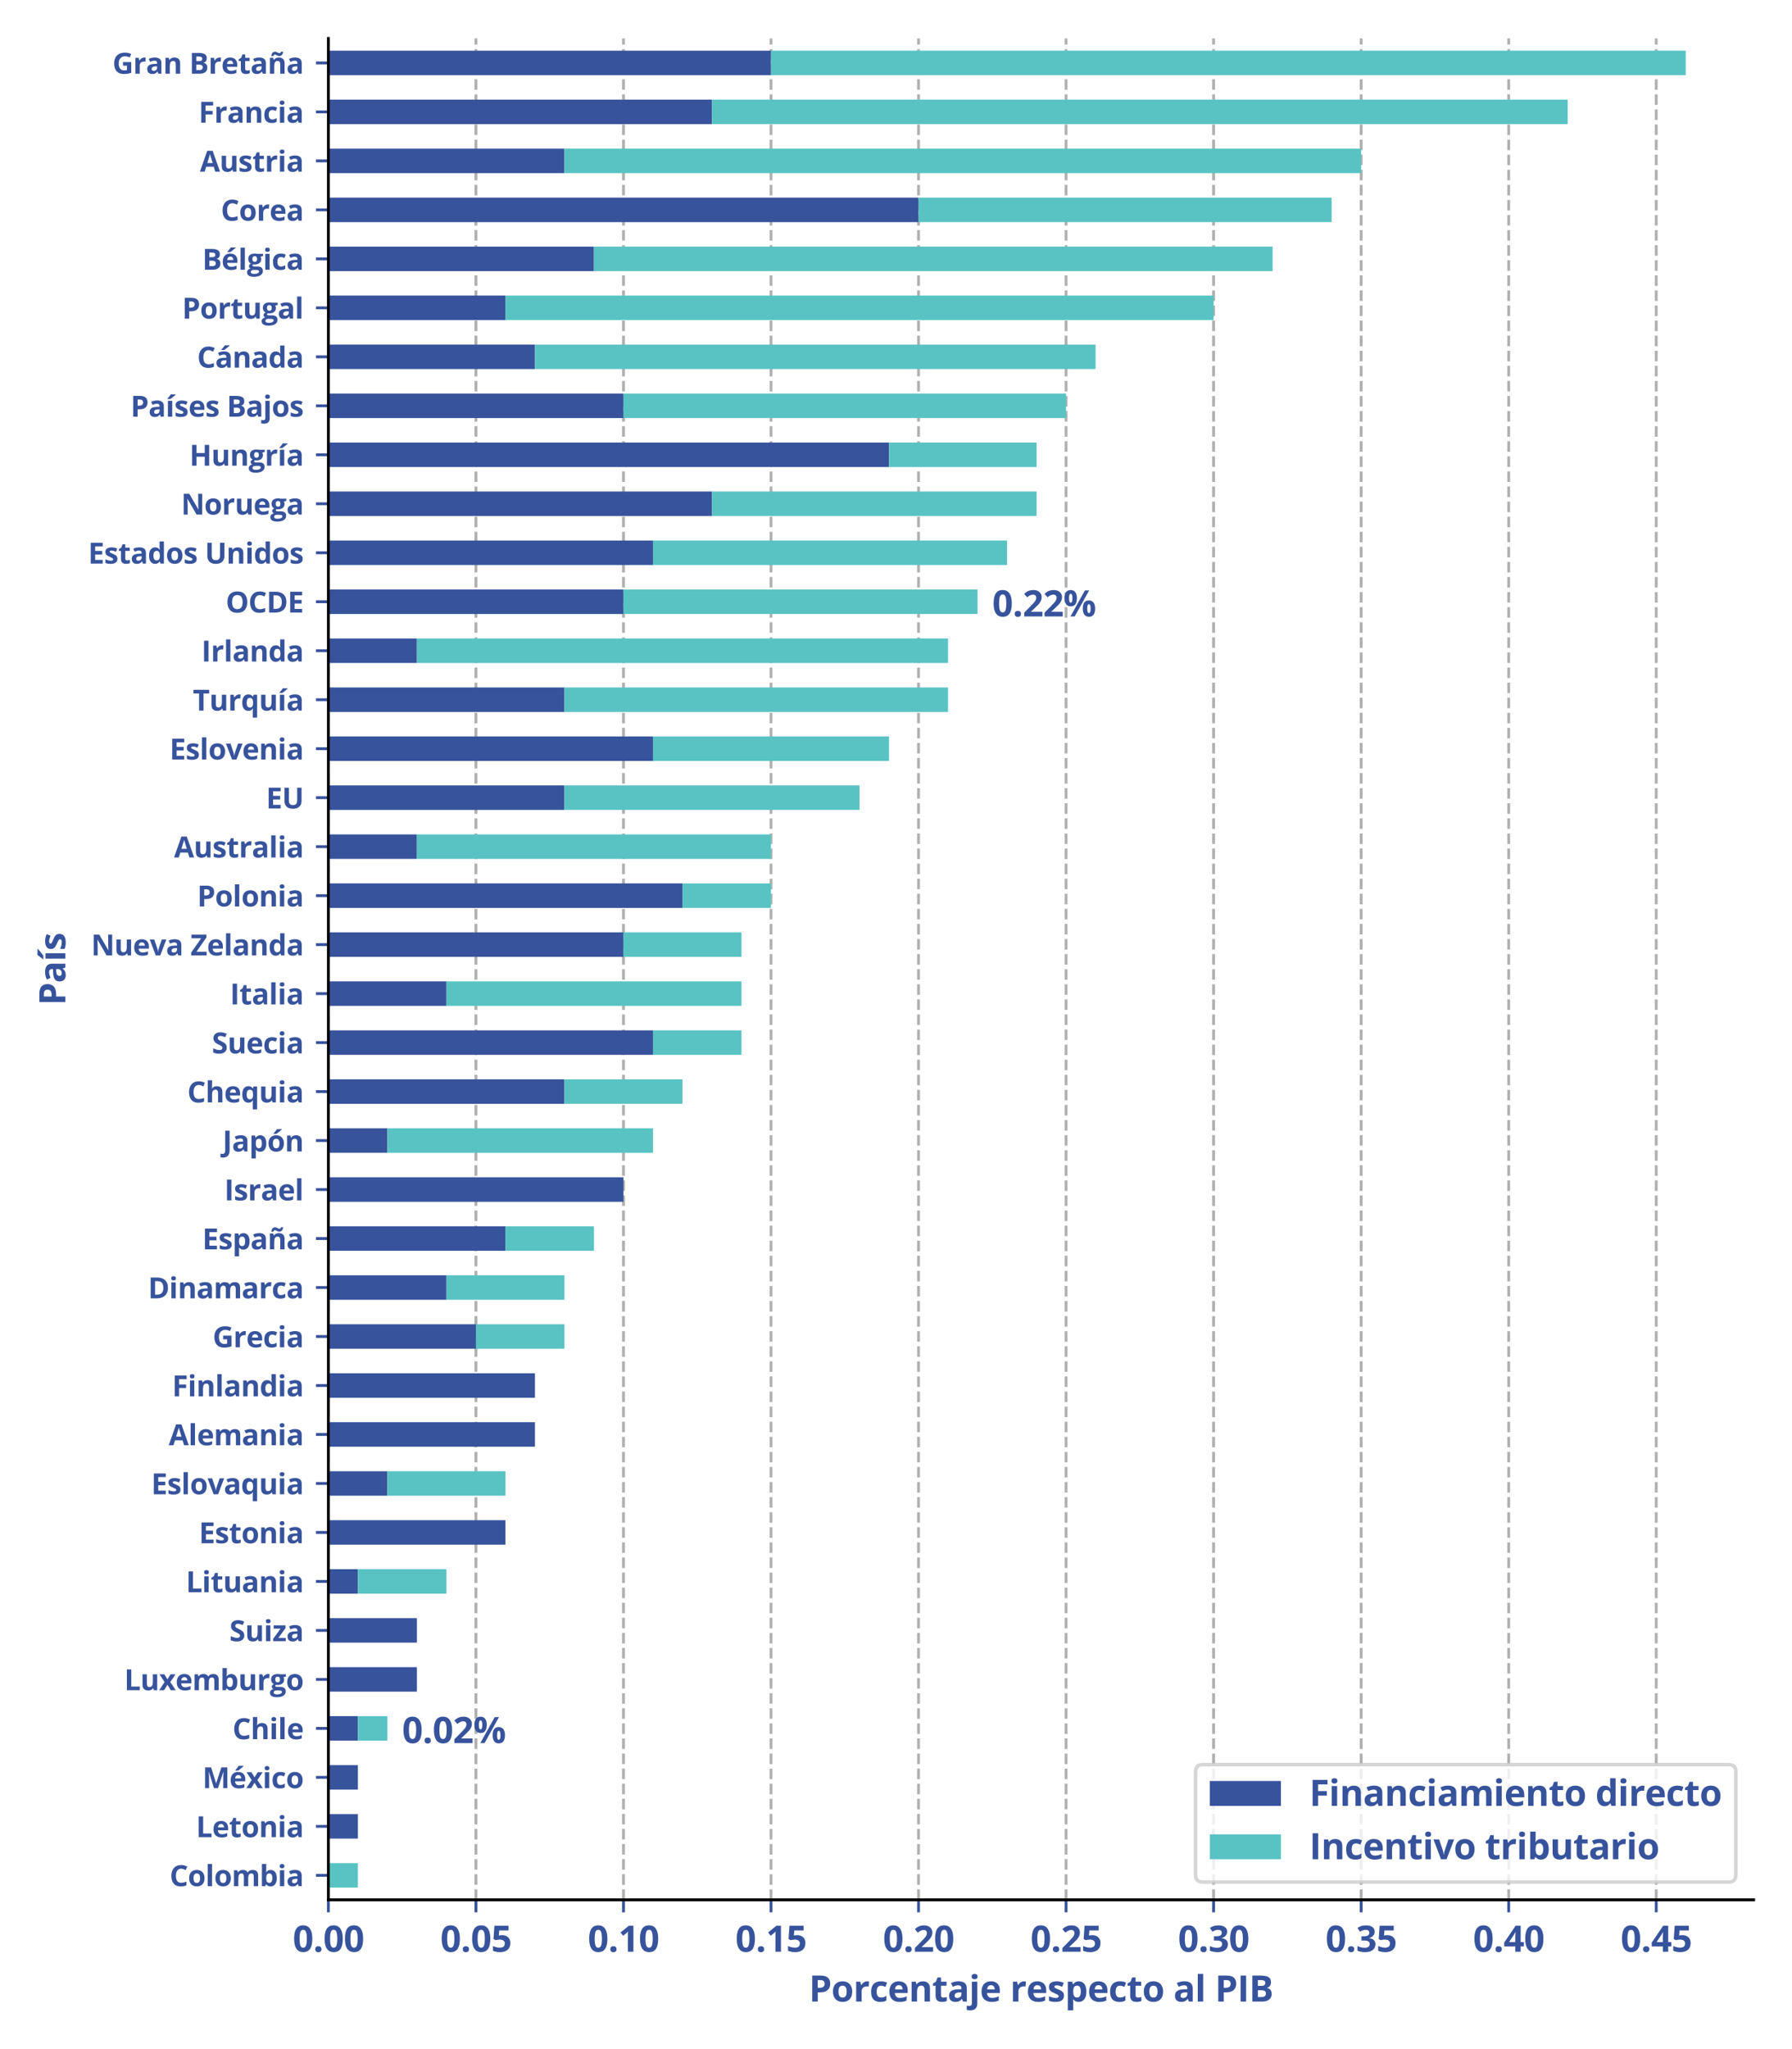 <?xml version="1.0" encoding="utf-8" standalone="no"?>
<!DOCTYPE svg PUBLIC "-//W3C//DTD SVG 1.1//EN"
  "http://www.w3.org/Graphics/SVG/1.1/DTD/svg11.dtd">
<svg xmlns:xlink="http://www.w3.org/1999/xlink" width="504pt" height="576pt" viewBox="0 0 504 576" xmlns="http://www.w3.org/2000/svg" version="1.1">
 <defs>
  <style type="text/css">*{stroke-linejoin: round; stroke-linecap: butt}</style>
 </defs>
 <g id="figure_1">
  <g id="patch_1">
   <path d="M 0 576 
L 504 576 
L 504 0 
L 0 0 
z
" style="fill: #ffffff"/>
  </g>
  <g id="axes_1">
   <g id="patch_2">
    <path d="M 92.36 534.04 
L 493.2 534.04 
L 493.2 10.8 
L 92.36 10.8 
z
" style="fill: #ffffff"/>
   </g>
   <g id="matplotlib.axis_1">
    <g id="xtick_1">
     <g id="line2d_1">
      <path d="M 92.36 534.04 
L 92.36 10.8 
" clip-path="url(#p359f42a7ff)" style="fill: none; stroke-dasharray: 2.96,1.28; stroke-dashoffset: 0; stroke: #b0b0b0; stroke-width: 0.8"/>
     </g>
     <g id="line2d_2">
      <defs>
       <path id="mf477564a57" d="M 0 0 
L 0 3.5 
" style="stroke: #37539c; stroke-width: 0.8"/>
      </defs>
      <g>
       <use xlink:href="#mf477564a57" x="92.36" y="534.04" style="fill: #37539c; stroke: #37539c; stroke-width: 0.8"/>
      </g>
     </g>
     <g id="text_1">
      <!-- 0.00 -->
      <g style="fill: #37539c" transform="translate(82.358 548.638) scale(0.1 -0.1)">
       <defs>
        <path id="OpenSans-Bold-30" d="M 3425 2284 
Q 3425 1731 3339 1297 
Q 3253 863 3064 559 
Q 2875 256 2569 96 
Q 2263 -63 1825 -63 
Q 1275 -63 922 217 
Q 569 497 400 1023 
Q 231 1550 231 2284 
Q 231 3025 386 3551 
Q 541 4078 891 4359 
Q 1241 4641 1825 4641 
Q 2372 4641 2726 4361 
Q 3081 4081 3253 3554 
Q 3425 3028 3425 2284 
z
M 1191 2284 
Q 1191 1763 1248 1414 
Q 1306 1066 1443 891 
Q 1581 716 1825 716 
Q 2066 716 2205 889 
Q 2344 1063 2403 1411 
Q 2463 1759 2463 2284 
Q 2463 2806 2403 3156 
Q 2344 3506 2205 3682 
Q 2066 3859 1825 3859 
Q 1581 3859 1443 3682 
Q 1306 3506 1248 3156 
Q 1191 2806 1191 2284 
z
" transform="scale(0.016)"/>
        <path id="OpenSans-Bold-2e" d="M 366 447 
Q 366 741 527 859 
Q 688 978 916 978 
Q 1138 978 1298 859 
Q 1459 741 1459 447 
Q 1459 166 1298 41 
Q 1138 -84 916 -84 
Q 688 -84 527 41 
Q 366 166 366 447 
z
" transform="scale(0.016)"/>
       </defs>
       <use xlink:href="#OpenSans-Bold-30"/>
       <use xlink:href="#OpenSans-Bold-2e" x="57.178"/>
       <use xlink:href="#OpenSans-Bold-30" x="85.693"/>
       <use xlink:href="#OpenSans-Bold-30" x="142.871"/>
      </g>
     </g>
    </g>
    <g id="xtick_2">
     <g id="line2d_3">
      <path d="M 133.855 534.04 
L 133.855 10.8 
" clip-path="url(#p359f42a7ff)" style="fill: none; stroke-dasharray: 2.96,1.28; stroke-dashoffset: 0; stroke: #b0b0b0; stroke-width: 0.8"/>
     </g>
     <g id="line2d_4">
      <g>
       <use xlink:href="#mf477564a57" x="133.855" y="534.04" style="fill: #37539c; stroke: #37539c; stroke-width: 0.8"/>
      </g>
     </g>
     <g id="text_2">
      <!-- 0.05 -->
      <g style="fill: #37539c" transform="translate(123.853 548.638) scale(0.1 -0.1)">
       <defs>
        <path id="OpenSans-Bold-35" d="M 1919 2919 
Q 2338 2919 2664 2759 
Q 2991 2600 3178 2290 
Q 3366 1981 3366 1528 
Q 3366 1034 3161 676 
Q 2956 319 2551 128 
Q 2147 -63 1544 -63 
Q 1184 -63 867 -2 
Q 550 59 313 184 
L 313 1019 
Q 550 894 883 808 
Q 1216 722 1509 722 
Q 1797 722 1994 798 
Q 2191 875 2292 1036 
Q 2394 1197 2394 1447 
Q 2394 1781 2169 1959 
Q 1944 2138 1478 2138 
Q 1300 2138 1108 2103 
Q 916 2069 788 2034 
L 403 2241 
L 575 4569 
L 3053 4569 
L 3053 3750 
L 1422 3750 
L 1338 2853 
Q 1444 2875 1569 2897 
Q 1694 2919 1919 2919 
z
" transform="scale(0.016)"/>
       </defs>
       <use xlink:href="#OpenSans-Bold-30"/>
       <use xlink:href="#OpenSans-Bold-2e" x="57.178"/>
       <use xlink:href="#OpenSans-Bold-30" x="85.693"/>
       <use xlink:href="#OpenSans-Bold-35" x="142.871"/>
      </g>
     </g>
    </g>
    <g id="xtick_3">
     <g id="line2d_5">
      <path d="M 175.35 534.04 
L 175.35 10.8 
" clip-path="url(#p359f42a7ff)" style="fill: none; stroke-dasharray: 2.96,1.28; stroke-dashoffset: 0; stroke: #b0b0b0; stroke-width: 0.8"/>
     </g>
     <g id="line2d_6">
      <g>
       <use xlink:href="#mf477564a57" x="175.35" y="534.04" style="fill: #37539c; stroke: #37539c; stroke-width: 0.8"/>
      </g>
     </g>
     <g id="text_3">
      <!-- 0.10 -->
      <g style="fill: #37539c" transform="translate(165.348 548.638) scale(0.1 -0.1)">
       <defs>
        <path id="OpenSans-Bold-31" d="M 2644 0 
L 1678 0 
L 1678 2644 
Q 1678 2753 1681 2914 
Q 1684 3075 1690 3245 
Q 1697 3416 1703 3553 
Q 1669 3513 1564 3414 
Q 1459 3316 1369 3238 
L 844 2816 
L 378 3397 
L 1850 4569 
L 2644 4569 
L 2644 0 
z
" transform="scale(0.016)"/>
       </defs>
       <use xlink:href="#OpenSans-Bold-30"/>
       <use xlink:href="#OpenSans-Bold-2e" x="57.178"/>
       <use xlink:href="#OpenSans-Bold-31" x="85.693"/>
       <use xlink:href="#OpenSans-Bold-30" x="142.871"/>
      </g>
     </g>
    </g>
    <g id="xtick_4">
     <g id="line2d_7">
      <path d="M 216.844 534.04 
L 216.844 10.8 
" clip-path="url(#p359f42a7ff)" style="fill: none; stroke-dasharray: 2.96,1.28; stroke-dashoffset: 0; stroke: #b0b0b0; stroke-width: 0.8"/>
     </g>
     <g id="line2d_8">
      <g>
       <use xlink:href="#mf477564a57" x="216.844" y="534.04" style="fill: #37539c; stroke: #37539c; stroke-width: 0.8"/>
      </g>
     </g>
     <g id="text_4">
      <!-- 0.15 -->
      <g style="fill: #37539c" transform="translate(206.843 548.638) scale(0.1 -0.1)">
       <use xlink:href="#OpenSans-Bold-30"/>
       <use xlink:href="#OpenSans-Bold-2e" x="57.178"/>
       <use xlink:href="#OpenSans-Bold-31" x="85.693"/>
       <use xlink:href="#OpenSans-Bold-35" x="142.871"/>
      </g>
     </g>
    </g>
    <g id="xtick_5">
     <g id="line2d_9">
      <path d="M 258.339 534.04 
L 258.339 10.8 
" clip-path="url(#p359f42a7ff)" style="fill: none; stroke-dasharray: 2.96,1.28; stroke-dashoffset: 0; stroke: #b0b0b0; stroke-width: 0.8"/>
     </g>
     <g id="line2d_10">
      <g>
       <use xlink:href="#mf477564a57" x="258.339" y="534.04" style="fill: #37539c; stroke: #37539c; stroke-width: 0.8"/>
      </g>
     </g>
     <g id="text_5">
      <!-- 0.20 -->
      <g style="fill: #37539c" transform="translate(248.338 548.638) scale(0.1 -0.1)">
       <defs>
        <path id="OpenSans-Bold-32" d="M 3450 0 
L 256 0 
L 256 672 
L 1403 1831 
Q 1750 2188 1961 2427 
Q 2172 2666 2267 2862 
Q 2363 3059 2363 3284 
Q 2363 3556 2211 3692 
Q 2059 3828 1806 3828 
Q 1541 3828 1291 3706 
Q 1041 3584 769 3359 
L 244 3981 
Q 441 4150 661 4300 
Q 881 4450 1173 4542 
Q 1466 4634 1875 4634 
Q 2325 4634 2648 4471 
Q 2972 4309 3147 4029 
Q 3322 3750 3322 3397 
Q 3322 3019 3172 2706 
Q 3022 2394 2736 2087 
Q 2450 1781 2047 1409 
L 1459 856 
L 1459 813 
L 3450 813 
L 3450 0 
z
" transform="scale(0.016)"/>
       </defs>
       <use xlink:href="#OpenSans-Bold-30"/>
       <use xlink:href="#OpenSans-Bold-2e" x="57.178"/>
       <use xlink:href="#OpenSans-Bold-32" x="85.693"/>
       <use xlink:href="#OpenSans-Bold-30" x="142.871"/>
      </g>
     </g>
    </g>
    <g id="xtick_6">
     <g id="line2d_11">
      <path d="M 299.834 534.04 
L 299.834 10.8 
" clip-path="url(#p359f42a7ff)" style="fill: none; stroke-dasharray: 2.96,1.28; stroke-dashoffset: 0; stroke: #b0b0b0; stroke-width: 0.8"/>
     </g>
     <g id="line2d_12">
      <g>
       <use xlink:href="#mf477564a57" x="299.834" y="534.04" style="fill: #37539c; stroke: #37539c; stroke-width: 0.8"/>
      </g>
     </g>
     <g id="text_6">
      <!-- 0.25 -->
      <g style="fill: #37539c" transform="translate(289.833 548.638) scale(0.1 -0.1)">
       <use xlink:href="#OpenSans-Bold-30"/>
       <use xlink:href="#OpenSans-Bold-2e" x="57.178"/>
       <use xlink:href="#OpenSans-Bold-32" x="85.693"/>
       <use xlink:href="#OpenSans-Bold-35" x="142.871"/>
      </g>
     </g>
    </g>
    <g id="xtick_7">
     <g id="line2d_13">
      <path d="M 341.329 534.04 
L 341.329 10.8 
" clip-path="url(#p359f42a7ff)" style="fill: none; stroke-dasharray: 2.96,1.28; stroke-dashoffset: 0; stroke: #b0b0b0; stroke-width: 0.8"/>
     </g>
     <g id="line2d_14">
      <g>
       <use xlink:href="#mf477564a57" x="341.329" y="534.04" style="fill: #37539c; stroke: #37539c; stroke-width: 0.8"/>
      </g>
     </g>
     <g id="text_7">
      <!-- 0.30 -->
      <g style="fill: #37539c" transform="translate(331.327 548.638) scale(0.1 -0.1)">
       <defs>
        <path id="OpenSans-Bold-33" d="M 3272 3547 
Q 3272 3231 3140 3000 
Q 3009 2769 2786 2622 
Q 2563 2475 2284 2406 
L 2284 2388 
Q 2834 2319 3120 2050 
Q 3406 1781 3406 1331 
Q 3406 931 3211 615 
Q 3016 300 2609 118 
Q 2203 -63 1563 -63 
Q 1184 -63 857 -2 
Q 531 59 244 184 
L 244 1006 
Q 538 856 859 779 
Q 1181 703 1459 703 
Q 1978 703 2186 883 
Q 2394 1063 2394 1388 
Q 2394 1578 2297 1709 
Q 2200 1841 1961 1909 
Q 1722 1978 1294 1978 
L 947 1978 
L 947 2719 
L 1300 2719 
Q 1722 2719 1942 2798 
Q 2163 2878 2242 3017 
Q 2322 3156 2322 3334 
Q 2322 3578 2172 3715 
Q 2022 3853 1672 3853 
Q 1453 3853 1273 3798 
Q 1094 3744 950 3667 
Q 806 3591 697 3519 
L 250 4184 
Q 519 4378 880 4506 
Q 1241 4634 1741 4634 
Q 2447 4634 2859 4350 
Q 3272 4066 3272 3547 
z
" transform="scale(0.016)"/>
       </defs>
       <use xlink:href="#OpenSans-Bold-30"/>
       <use xlink:href="#OpenSans-Bold-2e" x="57.178"/>
       <use xlink:href="#OpenSans-Bold-33" x="85.693"/>
       <use xlink:href="#OpenSans-Bold-30" x="142.871"/>
      </g>
     </g>
    </g>
    <g id="xtick_8">
     <g id="line2d_15">
      <path d="M 382.824 534.04 
L 382.824 10.8 
" clip-path="url(#p359f42a7ff)" style="fill: none; stroke-dasharray: 2.96,1.28; stroke-dashoffset: 0; stroke: #b0b0b0; stroke-width: 0.8"/>
     </g>
     <g id="line2d_16">
      <g>
       <use xlink:href="#mf477564a57" x="382.824" y="534.04" style="fill: #37539c; stroke: #37539c; stroke-width: 0.8"/>
      </g>
     </g>
     <g id="text_8">
      <!-- 0.35 -->
      <g style="fill: #37539c" transform="translate(372.822 548.638) scale(0.1 -0.1)">
       <use xlink:href="#OpenSans-Bold-30"/>
       <use xlink:href="#OpenSans-Bold-2e" x="57.178"/>
       <use xlink:href="#OpenSans-Bold-33" x="85.693"/>
       <use xlink:href="#OpenSans-Bold-35" x="142.871"/>
      </g>
     </g>
    </g>
    <g id="xtick_9">
     <g id="line2d_17">
      <path d="M 424.319 534.04 
L 424.319 10.8 
" clip-path="url(#p359f42a7ff)" style="fill: none; stroke-dasharray: 2.96,1.28; stroke-dashoffset: 0; stroke: #b0b0b0; stroke-width: 0.8"/>
     </g>
     <g id="line2d_18">
      <g>
       <use xlink:href="#mf477564a57" x="424.319" y="534.04" style="fill: #37539c; stroke: #37539c; stroke-width: 0.8"/>
      </g>
     </g>
     <g id="text_9">
      <!-- 0.40 -->
      <g style="fill: #37539c" transform="translate(414.317 548.638) scale(0.1 -0.1)">
       <defs>
        <path id="OpenSans-Bold-34" d="M 3553 947 
L 3003 947 
L 3003 0 
L 2059 0 
L 2059 947 
L 109 947 
L 109 1619 
L 2113 4569 
L 3003 4569 
L 3003 1697 
L 3553 1697 
L 3553 947 
z
M 2059 1697 
L 2059 2472 
Q 2059 2581 2064 2731 
Q 2069 2881 2075 3031 
Q 2081 3181 2089 3298 
Q 2097 3416 2100 3463 
L 2075 3463 
Q 2016 3334 1950 3214 
Q 1884 3094 1797 2963 
L 959 1697 
L 2059 1697 
z
" transform="scale(0.016)"/>
       </defs>
       <use xlink:href="#OpenSans-Bold-30"/>
       <use xlink:href="#OpenSans-Bold-2e" x="57.178"/>
       <use xlink:href="#OpenSans-Bold-34" x="85.693"/>
       <use xlink:href="#OpenSans-Bold-30" x="142.871"/>
      </g>
     </g>
    </g>
    <g id="xtick_10">
     <g id="line2d_19">
      <path d="M 465.813 534.04 
L 465.813 10.8 
" clip-path="url(#p359f42a7ff)" style="fill: none; stroke-dasharray: 2.96,1.28; stroke-dashoffset: 0; stroke: #b0b0b0; stroke-width: 0.8"/>
     </g>
     <g id="line2d_20">
      <g>
       <use xlink:href="#mf477564a57" x="465.813" y="534.04" style="fill: #37539c; stroke: #37539c; stroke-width: 0.8"/>
      </g>
     </g>
     <g id="text_10">
      <!-- 0.45 -->
      <g style="fill: #37539c" transform="translate(455.812 548.638) scale(0.1 -0.1)">
       <use xlink:href="#OpenSans-Bold-30"/>
       <use xlink:href="#OpenSans-Bold-2e" x="57.178"/>
       <use xlink:href="#OpenSans-Bold-34" x="85.693"/>
       <use xlink:href="#OpenSans-Bold-35" x="142.871"/>
      </g>
     </g>
    </g>
    <g id="text_11">
     <!-- Porcentaje respecto al PIB -->
     <g style="fill: #37539c" transform="translate(227.529 562.64) scale(0.1 -0.1)">
      <defs>
       <path id="OpenSans-Bold-50" d="M 2034 4569 
Q 2919 4569 3325 4189 
Q 3731 3809 3731 3144 
Q 3731 2844 3640 2570 
Q 3550 2297 3345 2084 
Q 3141 1872 2800 1748 
Q 2459 1625 1959 1625 
L 1544 1625 
L 1544 0 
L 575 0 
L 575 4569 
L 2034 4569 
z
M 1984 3775 
L 1544 3775 
L 1544 2419 
L 1863 2419 
Q 2134 2419 2334 2491 
Q 2534 2563 2643 2716 
Q 2753 2869 2753 3109 
Q 2753 3447 2565 3611 
Q 2378 3775 1984 3775 
z
" transform="scale(0.016)"/>
       <path id="OpenSans-Bold-6f" d="M 3675 1753 
Q 3675 1316 3558 978 
Q 3441 641 3217 408 
Q 2994 175 2680 56 
Q 2366 -63 1972 -63 
Q 1603 -63 1295 56 
Q 988 175 761 408 
Q 534 641 411 978 
Q 288 1316 288 1753 
Q 288 2334 494 2737 
Q 700 3141 1081 3350 
Q 1463 3559 1991 3559 
Q 2481 3559 2861 3350 
Q 3241 3141 3458 2737 
Q 3675 2334 3675 1753 
z
M 1259 1753 
Q 1259 1409 1334 1175 
Q 1409 941 1568 822 
Q 1728 703 1984 703 
Q 2238 703 2395 822 
Q 2553 941 2626 1175 
Q 2700 1409 2700 1753 
Q 2700 2100 2626 2329 
Q 2553 2559 2393 2675 
Q 2234 2791 1978 2791 
Q 1600 2791 1429 2531 
Q 1259 2272 1259 1753 
z
" transform="scale(0.016)"/>
       <path id="OpenSans-Bold-72" d="M 2450 3559 
Q 2522 3559 2617 3551 
Q 2713 3544 2772 3531 
L 2700 2638 
Q 2653 2653 2567 2661 
Q 2481 2669 2419 2669 
Q 2234 2669 2061 2622 
Q 1888 2575 1750 2470 
Q 1613 2366 1533 2195 
Q 1453 2025 1453 1778 
L 1453 0 
L 500 0 
L 500 3494 
L 1222 3494 
L 1363 2906 
L 1409 2906 
Q 1513 3084 1667 3232 
Q 1822 3381 2020 3470 
Q 2219 3559 2450 3559 
z
" transform="scale(0.016)"/>
       <path id="OpenSans-Bold-63" d="M 1919 -63 
Q 1400 -63 1034 126 
Q 669 316 478 712 
Q 288 1109 288 1728 
Q 288 2369 505 2773 
Q 722 3178 1108 3368 
Q 1494 3559 2003 3559 
Q 2366 3559 2630 3489 
Q 2894 3419 3091 3322 
L 2809 2584 
Q 2584 2675 2390 2733 
Q 2197 2791 2003 2791 
Q 1753 2791 1587 2673 
Q 1422 2556 1340 2322 
Q 1259 2088 1259 1734 
Q 1259 1388 1346 1159 
Q 1434 931 1600 820 
Q 1766 709 2003 709 
Q 2300 709 2531 789 
Q 2763 869 2981 1013 
L 2981 197 
Q 2763 59 2523 -2 
Q 2284 -63 1919 -63 
z
" transform="scale(0.016)"/>
       <path id="OpenSans-Bold-65" d="M 1941 3559 
Q 2425 3559 2775 3373 
Q 3125 3188 3315 2834 
Q 3506 2481 3506 1972 
L 3506 1509 
L 1253 1509 
Q 1269 1106 1495 876 
Q 1722 647 2125 647 
Q 2459 647 2737 715 
Q 3016 784 3309 922 
L 3309 184 
Q 3050 56 2767 -3 
Q 2484 -63 2081 -63 
Q 1556 -63 1151 131 
Q 747 325 517 722 
Q 288 1119 288 1722 
Q 288 2334 495 2742 
Q 703 3150 1075 3354 
Q 1447 3559 1941 3559 
z
M 1947 2881 
Q 1669 2881 1486 2703 
Q 1303 2525 1275 2144 
L 2613 2144 
Q 2609 2356 2536 2522 
Q 2463 2688 2317 2784 
Q 2172 2881 1947 2881 
z
" transform="scale(0.016)"/>
       <path id="OpenSans-Bold-6e" d="M 2484 3559 
Q 3044 3559 3384 3254 
Q 3725 2950 3725 2278 
L 3725 0 
L 2772 0 
L 2772 2041 
Q 2772 2416 2636 2606 
Q 2500 2797 2209 2797 
Q 1772 2797 1612 2500 
Q 1453 2203 1453 1644 
L 1453 0 
L 500 0 
L 500 3494 
L 1228 3494 
L 1356 3047 
L 1409 3047 
Q 1522 3228 1689 3340 
Q 1856 3453 2061 3506 
Q 2266 3559 2484 3559 
z
" transform="scale(0.016)"/>
       <path id="OpenSans-Bold-74" d="M 1972 697 
Q 2128 697 2276 728 
Q 2425 759 2572 806 
L 2572 97 
Q 2419 28 2192 -17 
Q 1966 -63 1697 -63 
Q 1384 -63 1136 39 
Q 888 141 745 392 
Q 603 644 603 1094 
L 603 2778 
L 147 2778 
L 147 3181 
L 672 3500 
L 947 4238 
L 1556 4238 
L 1556 3494 
L 2534 3494 
L 2534 2778 
L 1556 2778 
L 1556 1094 
Q 1556 894 1670 795 
Q 1784 697 1972 697 
z
" transform="scale(0.016)"/>
       <path id="OpenSans-Bold-61" d="M 1931 3566 
Q 2634 3566 3009 3259 
Q 3384 2953 3384 2328 
L 3384 0 
L 2719 0 
L 2534 475 
L 2509 475 
Q 2359 288 2203 169 
Q 2047 50 1844 -6 
Q 1641 -63 1350 -63 
Q 1041 -63 795 56 
Q 550 175 409 420 
Q 269 666 269 1044 
Q 269 1600 659 1864 
Q 1050 2128 1831 2156 
L 2438 2175 
L 2438 2328 
Q 2438 2603 2294 2731 
Q 2150 2859 1894 2859 
Q 1641 2859 1397 2787 
Q 1153 2716 909 2606 
L 594 3250 
Q 872 3397 1217 3481 
Q 1563 3566 1931 3566 
z
M 2438 1619 
L 2069 1606 
Q 1606 1594 1426 1441 
Q 1247 1288 1247 1038 
Q 1247 819 1375 726 
Q 1503 634 1709 634 
Q 2016 634 2227 815 
Q 2438 997 2438 1331 
L 2438 1619 
z
" transform="scale(0.016)"/>
       <path id="OpenSans-Bold-6a" d="M 219 -1538 
Q 56 -1538 -119 -1514 
Q -294 -1491 -409 -1459 
L -409 -709 
Q -294 -741 -192 -755 
Q -91 -769 38 -769 
Q 231 -769 365 -661 
Q 500 -553 500 -238 
L 500 3494 
L 1453 3494 
L 1453 -378 
Q 1453 -697 1331 -961 
Q 1209 -1225 937 -1381 
Q 666 -1538 219 -1538 
z
M 459 4397 
Q 459 4666 611 4764 
Q 763 4863 978 4863 
Q 1191 4863 1344 4764 
Q 1497 4666 1497 4397 
Q 1497 4131 1344 4029 
Q 1191 3928 978 3928 
Q 763 3928 611 4029 
Q 459 4131 459 4397 
z
" transform="scale(0.016)"/>
       <path id="OpenSans-Bold-20" transform="scale(0.016)"/>
       <path id="OpenSans-Bold-73" d="M 2938 1038 
Q 2938 681 2770 436 
Q 2603 191 2272 64 
Q 1941 -63 1447 -63 
Q 1081 -63 820 -16 
Q 559 31 294 141 
L 294 928 
Q 578 800 904 717 
Q 1231 634 1478 634 
Q 1756 634 1876 717 
Q 1997 800 1997 934 
Q 1997 1022 1948 1092 
Q 1900 1163 1740 1252 
Q 1581 1341 1241 1484 
Q 913 1622 702 1762 
Q 491 1903 389 2095 
Q 288 2288 288 2584 
Q 288 3069 664 3314 
Q 1041 3559 1672 3559 
Q 1997 3559 2292 3493 
Q 2588 3428 2900 3284 
L 2613 2597 
Q 2353 2709 2123 2781 
Q 1894 2853 1656 2853 
Q 1447 2853 1340 2797 
Q 1234 2741 1234 2625 
Q 1234 2541 1289 2475 
Q 1344 2409 1501 2329 
Q 1659 2250 1966 2125 
Q 2263 2003 2481 1870 
Q 2700 1738 2819 1542 
Q 2938 1347 2938 1038 
z
" transform="scale(0.016)"/>
       <path id="OpenSans-Bold-70" d="M 2444 3559 
Q 3034 3559 3398 3100 
Q 3763 2641 3763 1753 
Q 3763 1159 3591 754 
Q 3419 350 3116 143 
Q 2813 -63 2419 -63 
Q 2166 -63 1984 1 
Q 1803 66 1675 167 
Q 1547 269 1453 384 
L 1403 384 
Q 1428 259 1440 128 
Q 1453 -3 1453 -128 
L 1453 -1538 
L 500 -1538 
L 500 3494 
L 1275 3494 
L 1409 3041 
L 1453 3041 
Q 1547 3181 1681 3300 
Q 1816 3419 2005 3489 
Q 2194 3559 2444 3559 
z
M 2138 2797 
Q 1888 2797 1741 2694 
Q 1594 2591 1526 2384 
Q 1459 2178 1453 1863 
L 1453 1759 
Q 1453 1422 1517 1187 
Q 1581 953 1732 831 
Q 1884 709 2150 709 
Q 2369 709 2509 831 
Q 2650 953 2720 1189 
Q 2791 1425 2791 1766 
Q 2791 2278 2631 2537 
Q 2472 2797 2138 2797 
z
" transform="scale(0.016)"/>
       <path id="OpenSans-Bold-6c" d="M 1453 0 
L 500 0 
L 500 4863 
L 1453 4863 
L 1453 0 
z
" transform="scale(0.016)"/>
       <path id="OpenSans-Bold-49" d="M 575 0 
L 575 4569 
L 1544 4569 
L 1544 0 
L 575 0 
z
" transform="scale(0.016)"/>
       <path id="OpenSans-Bold-42" d="M 575 4569 
L 1997 4569 
Q 2909 4569 3378 4312 
Q 3847 4056 3847 3413 
Q 3847 3153 3764 2943 
Q 3681 2734 3525 2600 
Q 3369 2466 3144 2425 
L 3144 2394 
Q 3372 2347 3556 2233 
Q 3741 2119 3852 1901 
Q 3963 1684 3963 1325 
Q 3963 909 3759 612 
Q 3556 316 3179 158 
Q 2803 0 2284 0 
L 575 0 
L 575 4569 
z
M 1544 2759 
L 2106 2759 
Q 2528 2759 2690 2892 
Q 2853 3025 2853 3284 
Q 2853 3547 2661 3661 
Q 2469 3775 2053 3775 
L 1544 3775 
L 1544 2759 
z
M 1544 1991 
L 1544 800 
L 2175 800 
Q 2613 800 2784 969 
Q 2956 1138 2956 1422 
Q 2956 1591 2881 1719 
Q 2806 1847 2629 1919 
Q 2453 1991 2144 1991 
L 1544 1991 
z
" transform="scale(0.016)"/>
      </defs>
      <use xlink:href="#OpenSans-Bold-50"/>
      <use xlink:href="#OpenSans-Bold-6f" x="62.793"/>
      <use xlink:href="#OpenSans-Bold-72" x="124.707"/>
      <use xlink:href="#OpenSans-Bold-63" x="170.117"/>
      <use xlink:href="#OpenSans-Bold-65" x="221.533"/>
      <use xlink:href="#OpenSans-Bold-6e" x="280.615"/>
      <use xlink:href="#OpenSans-Bold-74" x="346.338"/>
      <use xlink:href="#OpenSans-Bold-61" x="389.746"/>
      <use xlink:href="#OpenSans-Bold-6a" x="450.146"/>
      <use xlink:href="#OpenSans-Bold-65" x="480.664"/>
      <use xlink:href="#OpenSans-Bold-20" x="539.746"/>
      <use xlink:href="#OpenSans-Bold-72" x="565.723"/>
      <use xlink:href="#OpenSans-Bold-65" x="611.133"/>
      <use xlink:href="#OpenSans-Bold-73" x="670.215"/>
      <use xlink:href="#OpenSans-Bold-70" x="719.922"/>
      <use xlink:href="#OpenSans-Bold-65" x="783.203"/>
      <use xlink:href="#OpenSans-Bold-63" x="842.285"/>
      <use xlink:href="#OpenSans-Bold-74" x="893.701"/>
      <use xlink:href="#OpenSans-Bold-6f" x="937.109"/>
      <use xlink:href="#OpenSans-Bold-20" x="999.023"/>
      <use xlink:href="#OpenSans-Bold-61" x="1025"/>
      <use xlink:href="#OpenSans-Bold-6c" x="1085.4"/>
      <use xlink:href="#OpenSans-Bold-20" x="1115.918"/>
      <use xlink:href="#OpenSans-Bold-50" x="1141.895"/>
      <use xlink:href="#OpenSans-Bold-49" x="1204.688"/>
      <use xlink:href="#OpenSans-Bold-42" x="1237.793"/>
     </g>
    </g>
   </g>
   <g id="matplotlib.axis_2">
    <g id="ytick_1">
     <g id="line2d_21">
      <defs>
       <path id="m314cdc3e7f" d="M 0 0 
L -3.5 0 
" style="stroke: #37539c; stroke-width: 0.8"/>
      </defs>
      <g>
       <use xlink:href="#m314cdc3e7f" x="92.36" y="527.155" style="fill: #37539c; stroke: #37539c; stroke-width: 0.8"/>
      </g>
     </g>
     <g id="text_12">
      <!-- Colombia -->
      <g style="fill: #37539c" transform="translate(47.722 530.195) scale(0.08 -0.08)">
       <defs>
        <path id="OpenSans-Bold-43" d="M 2516 3828 
Q 2238 3828 2023 3720 
Q 1809 3613 1664 3409 
Q 1519 3206 1444 2918 
Q 1369 2631 1369 2272 
Q 1369 1788 1489 1445 
Q 1609 1103 1862 923 
Q 2116 744 2516 744 
Q 2794 744 3073 806 
Q 3353 869 3681 984 
L 3681 172 
Q 3378 47 3084 -8 
Q 2791 -63 2425 -63 
Q 1719 -63 1264 229 
Q 809 522 590 1048 
Q 372 1575 372 2278 
Q 372 2797 512 3228 
Q 653 3659 925 3975 
Q 1197 4291 1597 4462 
Q 1997 4634 2516 4634 
Q 2856 4634 3198 4548 
Q 3541 4463 3853 4313 
L 3541 3525 
Q 3284 3647 3025 3737 
Q 2766 3828 2516 3828 
z
" transform="scale(0.016)"/>
        <path id="OpenSans-Bold-6d" d="M 4603 3559 
Q 5197 3559 5501 3254 
Q 5806 2950 5806 2278 
L 5806 0 
L 4850 0 
L 4850 2041 
Q 4850 2416 4722 2606 
Q 4594 2797 4325 2797 
Q 3947 2797 3787 2526 
Q 3628 2256 3628 1753 
L 3628 0 
L 2675 0 
L 2675 2041 
Q 2675 2291 2619 2459 
Q 2563 2628 2447 2712 
Q 2331 2797 2150 2797 
Q 1884 2797 1732 2664 
Q 1581 2531 1517 2273 
Q 1453 2016 1453 1644 
L 1453 0 
L 500 0 
L 500 3494 
L 1228 3494 
L 1356 3047 
L 1409 3047 
Q 1516 3228 1677 3340 
Q 1838 3453 2031 3506 
Q 2225 3559 2425 3559 
Q 2809 3559 3076 3434 
Q 3344 3309 3488 3047 
L 3572 3047 
Q 3728 3316 4014 3437 
Q 4300 3559 4603 3559 
z
" transform="scale(0.016)"/>
        <path id="OpenSans-Bold-62" d="M 1453 4863 
L 1453 3731 
Q 1453 3534 1442 3340 
Q 1431 3147 1416 3041 
L 1453 3041 
Q 1591 3256 1828 3407 
Q 2066 3559 2444 3559 
Q 3031 3559 3397 3100 
Q 3763 2641 3763 1753 
Q 3763 1156 3594 751 
Q 3425 347 3122 142 
Q 2819 -63 2419 -63 
Q 2034 -63 1812 75 
Q 1591 213 1453 384 
L 1388 384 
L 1228 0 
L 500 0 
L 500 4863 
L 1453 4863 
z
M 2138 2797 
Q 1888 2797 1741 2694 
Q 1594 2591 1526 2384 
Q 1459 2178 1453 1863 
L 1453 1759 
Q 1453 1250 1603 979 
Q 1753 709 2150 709 
Q 2444 709 2617 981 
Q 2791 1253 2791 1766 
Q 2791 2278 2616 2537 
Q 2441 2797 2138 2797 
z
" transform="scale(0.016)"/>
        <path id="OpenSans-Bold-69" d="M 1453 3494 
L 1453 0 
L 500 0 
L 500 3494 
L 1453 3494 
z
M 978 4863 
Q 1191 4863 1344 4764 
Q 1497 4666 1497 4397 
Q 1497 4131 1344 4029 
Q 1191 3928 978 3928 
Q 763 3928 611 4029 
Q 459 4131 459 4397 
Q 459 4666 611 4764 
Q 763 4863 978 4863 
z
" transform="scale(0.016)"/>
       </defs>
       <use xlink:href="#OpenSans-Bold-43"/>
       <use xlink:href="#OpenSans-Bold-6f" x="63.721"/>
       <use xlink:href="#OpenSans-Bold-6c" x="125.635"/>
       <use xlink:href="#OpenSans-Bold-6f" x="156.152"/>
       <use xlink:href="#OpenSans-Bold-6d" x="218.066"/>
       <use xlink:href="#OpenSans-Bold-62" x="316.26"/>
       <use xlink:href="#OpenSans-Bold-69" x="379.541"/>
       <use xlink:href="#OpenSans-Bold-61" x="410.059"/>
      </g>
     </g>
    </g>
    <g id="ytick_2">
     <g id="line2d_22">
      <g>
       <use xlink:href="#m314cdc3e7f" x="92.36" y="513.386" style="fill: #37539c; stroke: #37539c; stroke-width: 0.8"/>
      </g>
     </g>
     <g id="text_13">
      <!-- Letonia -->
      <g style="fill: #37539c" transform="translate(55.156 516.425) scale(0.08 -0.08)">
       <defs>
        <path id="OpenSans-Bold-4c" d="M 575 0 
L 575 4569 
L 1544 4569 
L 1544 800 
L 3397 800 
L 3397 0 
L 575 0 
z
" transform="scale(0.016)"/>
       </defs>
       <use xlink:href="#OpenSans-Bold-4c"/>
       <use xlink:href="#OpenSans-Bold-65" x="56.494"/>
       <use xlink:href="#OpenSans-Bold-74" x="115.576"/>
       <use xlink:href="#OpenSans-Bold-6f" x="158.984"/>
       <use xlink:href="#OpenSans-Bold-6e" x="220.898"/>
       <use xlink:href="#OpenSans-Bold-69" x="286.621"/>
       <use xlink:href="#OpenSans-Bold-61" x="317.139"/>
      </g>
     </g>
    </g>
    <g id="ytick_3">
     <g id="line2d_23">
      <g>
       <use xlink:href="#m314cdc3e7f" x="92.36" y="499.616" style="fill: #37539c; stroke: #37539c; stroke-width: 0.8"/>
      </g>
     </g>
     <g id="text_14">
      <!-- México -->
      <g style="fill: #37539c" transform="translate(56.958 502.656) scale(0.08 -0.08)">
       <defs>
        <path id="OpenSans-Bold-4d" d="M 2509 0 
L 1409 3584 
L 1381 3584 
Q 1388 3456 1402 3198 
Q 1416 2941 1428 2650 
Q 1441 2359 1441 2125 
L 1441 0 
L 575 0 
L 575 4569 
L 1894 4569 
L 2975 1075 
L 2994 1075 
L 4141 4569 
L 5459 4569 
L 5459 0 
L 4556 0 
L 4556 2163 
Q 4556 2378 4564 2659 
Q 4572 2941 4584 3195 
Q 4597 3450 4603 3578 
L 4575 3578 
L 3397 0 
L 2509 0 
z
" transform="scale(0.016)"/>
        <path id="OpenSans-Bold-e9" d="M 1941 3559 
Q 2425 3559 2775 3373 
Q 3125 3188 3315 2834 
Q 3506 2481 3506 1972 
L 3506 1509 
L 1253 1509 
Q 1269 1106 1495 876 
Q 1722 647 2125 647 
Q 2459 647 2737 715 
Q 3016 784 3309 922 
L 3309 184 
Q 3050 56 2767 -3 
Q 2484 -63 2081 -63 
Q 1556 -63 1151 131 
Q 747 325 517 722 
Q 288 1119 288 1722 
Q 288 2334 495 2742 
Q 703 3150 1075 3354 
Q 1447 3559 1941 3559 
z
M 1947 2881 
Q 1669 2881 1486 2703 
Q 1303 2525 1275 2144 
L 2613 2144 
Q 2609 2356 2536 2522 
Q 2463 2688 2317 2784 
Q 2172 2881 1947 2881 
z
M 3123 4903 
L 3123 4838 
Q 3033 4750 2886 4622 
Q 2739 4494 2570 4355 
Q 2402 4216 2239 4089 
Q 2077 3963 1955 3878 
L 1320 3878 
L 1320 3963 
Q 1423 4081 1559 4245 
Q 1695 4409 1829 4584 
Q 1964 4759 2055 4903 
L 3123 4903 
z
" transform="scale(0.016)"/>
        <path id="OpenSans-Bold-78" d="M 1216 1784 
L 91 3494 
L 1172 3494 
L 1850 2381 
L 2534 3494 
L 3616 3494 
L 2478 1784 
L 3669 0 
L 2584 0 
L 1850 1197 
L 1113 0 
L 31 0 
L 1216 1784 
z
" transform="scale(0.016)"/>
       </defs>
       <use xlink:href="#OpenSans-Bold-4d"/>
       <use xlink:href="#OpenSans-Bold-e9" x="94.287"/>
       <use xlink:href="#OpenSans-Bold-78" x="153.369"/>
       <use xlink:href="#OpenSans-Bold-69" x="211.182"/>
       <use xlink:href="#OpenSans-Bold-63" x="241.699"/>
       <use xlink:href="#OpenSans-Bold-6f" x="293.115"/>
      </g>
     </g>
    </g>
    <g id="ytick_4">
     <g id="line2d_24">
      <g>
       <use xlink:href="#m314cdc3e7f" x="92.36" y="485.847" style="fill: #37539c; stroke: #37539c; stroke-width: 0.8"/>
      </g>
     </g>
     <g id="text_15">
      <!-- Chile -->
      <g style="fill: #37539c" transform="translate(65.396 488.886) scale(0.08 -0.08)">
       <defs>
        <path id="OpenSans-Bold-68" d="M 1453 4863 
L 1453 3872 
Q 1453 3613 1436 3378 
Q 1419 3144 1409 3047 
L 1459 3047 
Q 1572 3228 1726 3340 
Q 1881 3453 2068 3506 
Q 2256 3559 2472 3559 
Q 2850 3559 3131 3426 
Q 3413 3294 3569 3011 
Q 3725 2728 3725 2278 
L 3725 0 
L 2772 0 
L 2772 2041 
Q 2772 2416 2634 2606 
Q 2497 2797 2209 2797 
Q 1922 2797 1756 2664 
Q 1591 2531 1522 2273 
Q 1453 2016 1453 1644 
L 1453 0 
L 500 0 
L 500 4863 
L 1453 4863 
z
" transform="scale(0.016)"/>
       </defs>
       <use xlink:href="#OpenSans-Bold-43"/>
       <use xlink:href="#OpenSans-Bold-68" x="63.721"/>
       <use xlink:href="#OpenSans-Bold-69" x="129.443"/>
       <use xlink:href="#OpenSans-Bold-6c" x="159.961"/>
       <use xlink:href="#OpenSans-Bold-65" x="190.479"/>
      </g>
     </g>
    </g>
    <g id="ytick_5">
     <g id="line2d_25">
      <g>
       <use xlink:href="#m314cdc3e7f" x="92.36" y="472.077" style="fill: #37539c; stroke: #37539c; stroke-width: 0.8"/>
      </g>
     </g>
     <g id="text_16">
      <!-- Luxemburgo -->
      <g style="fill: #37539c" transform="translate(34.95 475.117) scale(0.08 -0.08)">
       <defs>
        <path id="OpenSans-Bold-75" d="M 3706 3494 
L 3706 0 
L 2975 0 
L 2847 447 
L 2797 447 
Q 2684 269 2515 156 
Q 2347 44 2144 -9 
Q 1941 -63 1722 -63 
Q 1347 -63 1069 70 
Q 791 203 636 484 
Q 481 766 481 1216 
L 481 3494 
L 1434 3494 
L 1434 1453 
Q 1434 1078 1568 887 
Q 1703 697 1997 697 
Q 2288 697 2453 830 
Q 2619 963 2686 1220 
Q 2753 1478 2753 1850 
L 2753 3494 
L 3706 3494 
z
" transform="scale(0.016)"/>
        <path id="OpenSans-Bold-67" d="M 1522 -1538 
Q 791 -1538 405 -1283 
Q 19 -1028 19 -569 
Q 19 -253 216 -40 
Q 413 172 794 263 
Q 647 325 537 467 
Q 428 609 428 769 
Q 428 969 543 1101 
Q 659 1234 878 1363 
Q 603 1481 442 1743 
Q 281 2006 281 2363 
Q 281 2744 448 3011 
Q 616 3278 936 3418 
Q 1256 3559 1716 3559 
Q 1813 3559 1941 3546 
Q 2069 3534 2176 3518 
Q 2284 3503 2322 3494 
L 3541 3494 
L 3541 3009 
L 2994 2869 
Q 3069 2753 3106 2622 
Q 3144 2491 3144 2344 
Q 3144 1781 2751 1467 
Q 2359 1153 1663 1153 
Q 1497 1163 1350 1178 
Q 1278 1122 1240 1059 
Q 1203 997 1203 928 
Q 1203 859 1261 814 
Q 1319 769 1436 745 
Q 1553 722 1728 722 
L 2322 722 
Q 2897 722 3198 475 
Q 3500 228 3500 -250 
Q 3500 -863 2989 -1200 
Q 2478 -1538 1522 -1538 
z
M 1563 -916 
Q 1903 -916 2148 -852 
Q 2394 -788 2525 -670 
Q 2656 -553 2656 -391 
Q 2656 -259 2579 -182 
Q 2503 -106 2348 -75 
Q 2194 -44 1953 -44 
L 1459 -44 
Q 1284 -44 1145 -100 
Q 1006 -156 925 -257 
Q 844 -359 844 -494 
Q 844 -691 1033 -803 
Q 1222 -916 1563 -916 
z
M 1716 1734 
Q 1984 1734 2109 1900 
Q 2234 2066 2234 2350 
Q 2234 2666 2104 2823 
Q 1975 2981 1716 2981 
Q 1453 2981 1322 2823 
Q 1191 2666 1191 2350 
Q 1191 2066 1320 1900 
Q 1450 1734 1716 1734 
z
" transform="scale(0.016)"/>
       </defs>
       <use xlink:href="#OpenSans-Bold-4c"/>
       <use xlink:href="#OpenSans-Bold-75" x="56.494"/>
       <use xlink:href="#OpenSans-Bold-78" x="122.217"/>
       <use xlink:href="#OpenSans-Bold-65" x="180.029"/>
       <use xlink:href="#OpenSans-Bold-6d" x="239.111"/>
       <use xlink:href="#OpenSans-Bold-62" x="337.305"/>
       <use xlink:href="#OpenSans-Bold-75" x="400.586"/>
       <use xlink:href="#OpenSans-Bold-72" x="466.309"/>
       <use xlink:href="#OpenSans-Bold-67" x="511.719"/>
       <use xlink:href="#OpenSans-Bold-6f" x="568.213"/>
      </g>
     </g>
    </g>
    <g id="ytick_6">
     <g id="line2d_26">
      <g>
       <use xlink:href="#m314cdc3e7f" x="92.36" y="458.308" style="fill: #37539c; stroke: #37539c; stroke-width: 0.8"/>
      </g>
     </g>
     <g id="text_17">
      <!-- Suiza -->
      <g style="fill: #37539c" transform="translate(64.52 461.347) scale(0.08 -0.08)">
       <defs>
        <path id="OpenSans-Bold-53" d="M 3272 1269 
Q 3272 863 3075 563 
Q 2878 263 2501 100 
Q 2125 -63 1588 -63 
Q 1350 -63 1123 -31 
Q 897 0 689 61 
Q 481 122 294 213 
L 294 1113 
Q 619 969 969 853 
Q 1319 738 1663 738 
Q 1900 738 2045 800 
Q 2191 863 2256 972 
Q 2322 1081 2322 1222 
Q 2322 1394 2206 1516 
Q 2091 1638 1889 1744 
Q 1688 1850 1434 1972 
Q 1275 2047 1087 2155 
Q 900 2263 731 2419 
Q 563 2575 455 2798 
Q 347 3022 347 3334 
Q 347 3744 534 4034 
Q 722 4325 1070 4479 
Q 1419 4634 1894 4634 
Q 2250 4634 2573 4551 
Q 2897 4469 3250 4313 
L 2938 3559 
Q 2622 3688 2372 3758 
Q 2122 3828 1863 3828 
Q 1681 3828 1553 3770 
Q 1425 3713 1359 3608 
Q 1294 3503 1294 3366 
Q 1294 3203 1389 3092 
Q 1484 2981 1676 2878 
Q 1869 2775 2156 2638 
Q 2506 2472 2754 2292 
Q 3003 2113 3137 1870 
Q 3272 1628 3272 1269 
z
" transform="scale(0.016)"/>
        <path id="OpenSans-Bold-7a" d="M 2931 0 
L 172 0 
L 172 563 
L 1791 2766 
L 269 2766 
L 269 3494 
L 2875 3494 
L 2875 2875 
L 1300 728 
L 2931 728 
L 2931 0 
z
" transform="scale(0.016)"/>
       </defs>
       <use xlink:href="#OpenSans-Bold-53"/>
       <use xlink:href="#OpenSans-Bold-75" x="55.078"/>
       <use xlink:href="#OpenSans-Bold-69" x="120.801"/>
       <use xlink:href="#OpenSans-Bold-7a" x="151.318"/>
       <use xlink:href="#OpenSans-Bold-61" x="200.098"/>
      </g>
     </g>
    </g>
    <g id="ytick_7">
     <g id="line2d_27">
      <g>
       <use xlink:href="#m314cdc3e7f" x="92.36" y="444.538" style="fill: #37539c; stroke: #37539c; stroke-width: 0.8"/>
      </g>
     </g>
     <g id="text_18">
      <!-- Lituania -->
      <g style="fill: #37539c" transform="translate(52.305 447.578) scale(0.08 -0.08)">
       <use xlink:href="#OpenSans-Bold-4c"/>
       <use xlink:href="#OpenSans-Bold-69" x="56.494"/>
       <use xlink:href="#OpenSans-Bold-74" x="87.012"/>
       <use xlink:href="#OpenSans-Bold-75" x="130.42"/>
       <use xlink:href="#OpenSans-Bold-61" x="196.143"/>
       <use xlink:href="#OpenSans-Bold-6e" x="256.543"/>
       <use xlink:href="#OpenSans-Bold-69" x="322.266"/>
       <use xlink:href="#OpenSans-Bold-61" x="352.783"/>
      </g>
     </g>
    </g>
    <g id="ytick_8">
     <g id="line2d_28">
      <g>
       <use xlink:href="#m314cdc3e7f" x="92.36" y="430.769" style="fill: #37539c; stroke: #37539c; stroke-width: 0.8"/>
      </g>
     </g>
     <g id="text_19">
      <!-- Estonia -->
      <g style="fill: #37539c" transform="translate(55.946 433.808) scale(0.08 -0.08)">
       <defs>
        <path id="OpenSans-Bold-45" d="M 3206 0 
L 575 0 
L 575 4569 
L 3206 4569 
L 3206 3775 
L 1544 3775 
L 1544 2772 
L 3091 2772 
L 3091 1978 
L 1544 1978 
L 1544 800 
L 3206 800 
L 3206 0 
z
" transform="scale(0.016)"/>
       </defs>
       <use xlink:href="#OpenSans-Bold-45"/>
       <use xlink:href="#OpenSans-Bold-73" x="56.006"/>
       <use xlink:href="#OpenSans-Bold-74" x="105.713"/>
       <use xlink:href="#OpenSans-Bold-6f" x="149.121"/>
       <use xlink:href="#OpenSans-Bold-6e" x="211.035"/>
       <use xlink:href="#OpenSans-Bold-69" x="276.758"/>
       <use xlink:href="#OpenSans-Bold-61" x="307.275"/>
      </g>
     </g>
    </g>
    <g id="ytick_9">
     <g id="line2d_29">
      <g>
       <use xlink:href="#m314cdc3e7f" x="92.36" y="416.999" style="fill: #37539c; stroke: #37539c; stroke-width: 0.8"/>
      </g>
     </g>
     <g id="text_20">
      <!-- Eslovaquia -->
      <g style="fill: #37539c" transform="translate(42.531 420.039) scale(0.08 -0.08)">
       <defs>
        <path id="OpenSans-Bold-76" d="M 1331 0 
L 0 3494 
L 997 3494 
L 1672 1503 
Q 1728 1328 1761 1134 
Q 1794 941 1806 788 
L 1831 788 
Q 1841 953 1877 1140 
Q 1913 1328 1972 1503 
L 2644 3494 
L 3641 3494 
L 2309 0 
L 1331 0 
z
" transform="scale(0.016)"/>
        <path id="OpenSans-Bold-71" d="M 2597 -1538 
L 2597 -72 
Q 2597 59 2608 192 
Q 2619 325 2638 453 
L 2597 453 
Q 2463 238 2227 87 
Q 1991 -63 1606 -63 
Q 1016 -63 652 395 
Q 288 853 288 1741 
Q 288 2338 456 2742 
Q 625 3147 926 3353 
Q 1228 3559 1625 3559 
Q 2009 3559 2248 3411 
Q 2488 3263 2638 3047 
L 2663 3047 
L 2747 3494 
L 3553 3494 
L 3553 -1538 
L 2597 -1538 
z
M 1947 684 
Q 2209 684 2364 787 
Q 2519 891 2587 1098 
Q 2656 1306 2663 1619 
L 2663 1734 
Q 2663 2244 2506 2514 
Q 2350 2784 1931 2784 
Q 1591 2784 1425 2512 
Q 1259 2241 1259 1728 
Q 1259 1206 1428 945 
Q 1597 684 1947 684 
z
" transform="scale(0.016)"/>
       </defs>
       <use xlink:href="#OpenSans-Bold-45"/>
       <use xlink:href="#OpenSans-Bold-73" x="56.006"/>
       <use xlink:href="#OpenSans-Bold-6c" x="105.713"/>
       <use xlink:href="#OpenSans-Bold-6f" x="136.23"/>
       <use xlink:href="#OpenSans-Bold-76" x="198.145"/>
       <use xlink:href="#OpenSans-Bold-61" x="255.029"/>
       <use xlink:href="#OpenSans-Bold-71" x="315.43"/>
       <use xlink:href="#OpenSans-Bold-75" x="378.711"/>
       <use xlink:href="#OpenSans-Bold-69" x="444.434"/>
       <use xlink:href="#OpenSans-Bold-61" x="474.951"/>
      </g>
     </g>
    </g>
    <g id="ytick_10">
     <g id="line2d_30">
      <g>
       <use xlink:href="#m314cdc3e7f" x="92.36" y="403.23" style="fill: #37539c; stroke: #37539c; stroke-width: 0.8"/>
      </g>
     </g>
     <g id="text_21">
      <!-- Alemania -->
      <g style="fill: #37539c" transform="translate(47.454 406.269) scale(0.08 -0.08)">
       <defs>
        <path id="OpenSans-Bold-41" d="M 3372 0 
L 3041 1088 
L 1375 1088 
L 1044 0 
L 0 0 
L 1613 4588 
L 2797 4588 
L 4416 0 
L 3372 0 
z
M 2809 1900 
L 2478 2963 
Q 2447 3069 2395 3236 
Q 2344 3403 2292 3576 
Q 2241 3750 2209 3878 
Q 2178 3750 2123 3561 
Q 2069 3372 2019 3203 
Q 1969 3034 1947 2963 
L 1619 1900 
L 2809 1900 
z
" transform="scale(0.016)"/>
       </defs>
       <use xlink:href="#OpenSans-Bold-41"/>
       <use xlink:href="#OpenSans-Bold-6c" x="68.994"/>
       <use xlink:href="#OpenSans-Bold-65" x="99.512"/>
       <use xlink:href="#OpenSans-Bold-6d" x="158.594"/>
       <use xlink:href="#OpenSans-Bold-61" x="256.787"/>
       <use xlink:href="#OpenSans-Bold-6e" x="317.188"/>
       <use xlink:href="#OpenSans-Bold-69" x="382.91"/>
       <use xlink:href="#OpenSans-Bold-61" x="413.428"/>
      </g>
     </g>
    </g>
    <g id="ytick_11">
     <g id="line2d_31">
      <g>
       <use xlink:href="#m314cdc3e7f" x="92.36" y="389.461" style="fill: #37539c; stroke: #37539c; stroke-width: 0.8"/>
      </g>
     </g>
     <g id="text_22">
      <!-- Finlandia -->
      <g style="fill: #37539c" transform="translate(48.403 392.5) scale(0.08 -0.08)">
       <defs>
        <path id="OpenSans-Bold-46" d="M 1528 0 
L 575 0 
L 575 4569 
L 3194 4569 
L 3194 3775 
L 1528 3775 
L 1528 2597 
L 3078 2597 
L 3078 1806 
L 1528 1806 
L 1528 0 
z
" transform="scale(0.016)"/>
        <path id="OpenSans-Bold-64" d="M 1606 -63 
Q 1022 -63 655 395 
Q 288 853 288 1741 
Q 288 2638 659 3098 
Q 1031 3559 1631 3559 
Q 1881 3559 2072 3490 
Q 2263 3422 2402 3306 
Q 2541 3191 2638 3047 
L 2669 3047 
Q 2650 3147 2623 3342 
Q 2597 3538 2597 3744 
L 2597 4863 
L 3553 4863 
L 3553 0 
L 2822 0 
L 2638 453 
L 2597 453 
Q 2506 309 2370 192 
Q 2234 75 2046 6 
Q 1859 -63 1606 -63 
z
M 1941 697 
Q 2331 697 2492 930 
Q 2653 1163 2663 1631 
L 2663 1734 
Q 2663 2244 2506 2514 
Q 2350 2784 1925 2784 
Q 1609 2784 1431 2512 
Q 1253 2241 1253 1728 
Q 1253 1216 1433 956 
Q 1613 697 1941 697 
z
" transform="scale(0.016)"/>
       </defs>
       <use xlink:href="#OpenSans-Bold-46"/>
       <use xlink:href="#OpenSans-Bold-69" x="54.883"/>
       <use xlink:href="#OpenSans-Bold-6e" x="85.4"/>
       <use xlink:href="#OpenSans-Bold-6c" x="151.123"/>
       <use xlink:href="#OpenSans-Bold-61" x="181.641"/>
       <use xlink:href="#OpenSans-Bold-6e" x="242.041"/>
       <use xlink:href="#OpenSans-Bold-64" x="307.764"/>
       <use xlink:href="#OpenSans-Bold-69" x="371.045"/>
       <use xlink:href="#OpenSans-Bold-61" x="401.562"/>
      </g>
     </g>
    </g>
    <g id="ytick_12">
     <g id="line2d_32">
      <g>
       <use xlink:href="#m314cdc3e7f" x="92.36" y="375.691" style="fill: #37539c; stroke: #37539c; stroke-width: 0.8"/>
      </g>
     </g>
     <g id="text_23">
      <!-- Grecia -->
      <g style="fill: #37539c" transform="translate(59.821 378.73) scale(0.08 -0.08)">
       <defs>
        <path id="OpenSans-Bold-47" d="M 2309 2566 
L 4122 2566 
L 4122 197 
Q 3763 78 3375 7 
Q 2988 -63 2497 -63 
Q 1816 -63 1341 206 
Q 866 475 619 1000 
Q 372 1525 372 2291 
Q 372 3009 648 3534 
Q 925 4059 1458 4346 
Q 1991 4634 2759 4634 
Q 3122 4634 3475 4556 
Q 3828 4478 4116 4353 
L 3794 3578 
Q 3584 3684 3315 3756 
Q 3047 3828 2753 3828 
Q 2331 3828 2020 3634 
Q 1709 3441 1539 3092 
Q 1369 2744 1369 2272 
Q 1369 1825 1491 1479 
Q 1613 1134 1875 939 
Q 2138 744 2559 744 
Q 2766 744 2908 764 
Q 3050 784 3175 806 
L 3175 1759 
L 2309 1759 
L 2309 2566 
z
" transform="scale(0.016)"/>
       </defs>
       <use xlink:href="#OpenSans-Bold-47"/>
       <use xlink:href="#OpenSans-Bold-72" x="72.412"/>
       <use xlink:href="#OpenSans-Bold-65" x="117.822"/>
       <use xlink:href="#OpenSans-Bold-63" x="176.904"/>
       <use xlink:href="#OpenSans-Bold-69" x="228.32"/>
       <use xlink:href="#OpenSans-Bold-61" x="258.838"/>
      </g>
     </g>
    </g>
    <g id="ytick_13">
     <g id="line2d_33">
      <g>
       <use xlink:href="#m314cdc3e7f" x="92.36" y="361.922" style="fill: #37539c; stroke: #37539c; stroke-width: 0.8"/>
      </g>
     </g>
     <g id="text_24">
      <!-- Dinamarca -->
      <g style="fill: #37539c" transform="translate(41.64 364.961) scale(0.08 -0.08)">
       <defs>
        <path id="OpenSans-Bold-44" d="M 4366 2328 
Q 4366 1556 4070 1039 
Q 3775 522 3215 261 
Q 2656 0 1869 0 
L 575 0 
L 575 4569 
L 2009 4569 
Q 2728 4569 3256 4314 
Q 3784 4059 4075 3561 
Q 4366 3063 4366 2328 
z
M 3359 2303 
Q 3359 2809 3211 3136 
Q 3063 3463 2773 3619 
Q 2484 3775 2059 3775 
L 1544 3775 
L 1544 800 
L 1959 800 
Q 2669 800 3014 1178 
Q 3359 1556 3359 2303 
z
" transform="scale(0.016)"/>
       </defs>
       <use xlink:href="#OpenSans-Bold-44"/>
       <use xlink:href="#OpenSans-Bold-69" x="74.023"/>
       <use xlink:href="#OpenSans-Bold-6e" x="104.541"/>
       <use xlink:href="#OpenSans-Bold-61" x="170.264"/>
       <use xlink:href="#OpenSans-Bold-6d" x="230.664"/>
       <use xlink:href="#OpenSans-Bold-61" x="328.857"/>
       <use xlink:href="#OpenSans-Bold-72" x="389.258"/>
       <use xlink:href="#OpenSans-Bold-63" x="434.668"/>
       <use xlink:href="#OpenSans-Bold-61" x="486.084"/>
      </g>
     </g>
    </g>
    <g id="ytick_14">
     <g id="line2d_34">
      <g>
       <use xlink:href="#m314cdc3e7f" x="92.36" y="348.152" style="fill: #37539c; stroke: #37539c; stroke-width: 0.8"/>
      </g>
     </g>
     <g id="text_25">
      <!-- España -->
      <g style="fill: #37539c" transform="translate(56.919 351.191) scale(0.08 -0.08)">
       <defs>
        <path id="OpenSans-Bold-f1" d="M 2484 3559 
Q 3044 3559 3384 3254 
Q 3725 2950 3725 2278 
L 3725 0 
L 2772 0 
L 2772 2041 
Q 2772 2416 2636 2606 
Q 2500 2797 2209 2797 
Q 1772 2797 1612 2500 
Q 1453 2203 1453 1644 
L 1453 0 
L 500 0 
L 500 3494 
L 1228 3494 
L 1356 3047 
L 1409 3047 
Q 1522 3228 1689 3340 
Q 1856 3453 2061 3506 
Q 2266 3559 2484 3559 
z
M 808 3872 
Q 827 4122 899 4305 
Q 971 4488 1086 4605 
Q 1202 4722 1347 4780 
Q 1493 4838 1658 4838 
Q 1786 4838 1909 4789 
Q 2033 4741 2153 4675 
Q 2274 4609 2391 4561 
Q 2508 4513 2621 4513 
Q 2715 4513 2804 4595 
Q 2893 4678 2933 4844 
L 3399 4844 
Q 3361 4350 3117 4114 
Q 2874 3878 2549 3878 
Q 2421 3878 2297 3928 
Q 2174 3978 2053 4042 
Q 1933 4106 1817 4156 
Q 1702 4206 1590 4206 
Q 1493 4206 1404 4123 
Q 1315 4041 1274 3872 
L 808 3872 
z
" transform="scale(0.016)"/>
       </defs>
       <use xlink:href="#OpenSans-Bold-45"/>
       <use xlink:href="#OpenSans-Bold-73" x="56.006"/>
       <use xlink:href="#OpenSans-Bold-70" x="105.713"/>
       <use xlink:href="#OpenSans-Bold-61" x="168.994"/>
       <use xlink:href="#OpenSans-Bold-f1" x="229.395"/>
       <use xlink:href="#OpenSans-Bold-61" x="295.117"/>
      </g>
     </g>
    </g>
    <g id="ytick_15">
     <g id="line2d_35">
      <g>
       <use xlink:href="#m314cdc3e7f" x="92.36" y="334.383" style="fill: #37539c; stroke: #37539c; stroke-width: 0.8"/>
      </g>
     </g>
     <g id="text_26">
      <!-- Israel -->
      <g style="fill: #37539c" transform="translate(63.102 337.422) scale(0.08 -0.08)">
       <use xlink:href="#OpenSans-Bold-49"/>
       <use xlink:href="#OpenSans-Bold-73" x="33.105"/>
       <use xlink:href="#OpenSans-Bold-72" x="82.812"/>
       <use xlink:href="#OpenSans-Bold-61" x="128.223"/>
       <use xlink:href="#OpenSans-Bold-65" x="188.623"/>
       <use xlink:href="#OpenSans-Bold-6c" x="247.705"/>
      </g>
     </g>
    </g>
    <g id="ytick_16">
     <g id="line2d_36">
      <g>
       <use xlink:href="#m314cdc3e7f" x="92.36" y="320.613" style="fill: #37539c; stroke: #37539c; stroke-width: 0.8"/>
      </g>
     </g>
     <g id="text_27">
      <!-- Japón -->
      <g style="fill: #37539c" transform="translate(62.605 323.678) scale(0.08 -0.08)">
       <defs>
        <path id="OpenSans-Bold-4a" d="M 97 -1344 
Q -91 -1344 -233 -1323 
Q -375 -1303 -475 -1275 
L -475 -469 
Q -375 -491 -261 -511 
Q -147 -531 -19 -531 
Q 150 -531 284 -467 
Q 419 -403 497 -225 
Q 575 -47 575 288 
L 575 4569 
L 1544 4569 
L 1544 294 
Q 1544 -294 1361 -655 
Q 1178 -1016 851 -1180 
Q 525 -1344 97 -1344 
z
" transform="scale(0.016)"/>
        <path id="OpenSans-Bold-f3" d="M 3675 1753 
Q 3675 1316 3558 978 
Q 3441 641 3217 408 
Q 2994 175 2680 56 
Q 2366 -63 1972 -63 
Q 1603 -63 1295 56 
Q 988 175 761 408 
Q 534 641 411 978 
Q 288 1316 288 1753 
Q 288 2334 494 2737 
Q 700 3141 1081 3350 
Q 1463 3559 1991 3559 
Q 2481 3559 2861 3350 
Q 3241 3141 3458 2737 
Q 3675 2334 3675 1753 
z
M 1259 1753 
Q 1259 1409 1334 1175 
Q 1409 941 1568 822 
Q 1728 703 1984 703 
Q 2238 703 2395 822 
Q 2553 941 2626 1175 
Q 2700 1409 2700 1753 
Q 2700 2100 2626 2329 
Q 2553 2559 2393 2675 
Q 2234 2791 1978 2791 
Q 1600 2791 1429 2531 
Q 1259 2272 1259 1753 
z
M 3211 4903 
L 3211 4838 
Q 3121 4750 2974 4622 
Q 2827 4494 2658 4355 
Q 2490 4216 2327 4089 
Q 2165 3963 2043 3878 
L 1408 3878 
L 1408 3963 
Q 1511 4081 1647 4245 
Q 1783 4409 1917 4584 
Q 2052 4759 2143 4903 
L 3211 4903 
z
" transform="scale(0.016)"/>
       </defs>
       <use xlink:href="#OpenSans-Bold-4a"/>
       <use xlink:href="#OpenSans-Bold-61" x="33.105"/>
       <use xlink:href="#OpenSans-Bold-70" x="93.506"/>
       <use xlink:href="#OpenSans-Bold-f3" x="156.787"/>
       <use xlink:href="#OpenSans-Bold-6e" x="218.701"/>
      </g>
     </g>
    </g>
    <g id="ytick_17">
     <g id="line2d_37">
      <g>
       <use xlink:href="#m314cdc3e7f" x="92.36" y="306.844" style="fill: #37539c; stroke: #37539c; stroke-width: 0.8"/>
      </g>
     </g>
     <g id="text_28">
      <!-- Chequia -->
      <g style="fill: #37539c" transform="translate(52.685 309.883) scale(0.08 -0.08)">
       <use xlink:href="#OpenSans-Bold-43"/>
       <use xlink:href="#OpenSans-Bold-68" x="63.721"/>
       <use xlink:href="#OpenSans-Bold-65" x="129.443"/>
       <use xlink:href="#OpenSans-Bold-71" x="188.525"/>
       <use xlink:href="#OpenSans-Bold-75" x="251.807"/>
       <use xlink:href="#OpenSans-Bold-69" x="317.529"/>
       <use xlink:href="#OpenSans-Bold-61" x="348.047"/>
      </g>
     </g>
    </g>
    <g id="ytick_18">
     <g id="line2d_38">
      <g>
       <use xlink:href="#m314cdc3e7f" x="92.36" y="293.074" style="fill: #37539c; stroke: #37539c; stroke-width: 0.8"/>
      </g>
     </g>
     <g id="text_29">
      <!-- Suecia -->
      <g style="fill: #37539c" transform="translate(59.583 296.114) scale(0.08 -0.08)">
       <use xlink:href="#OpenSans-Bold-53"/>
       <use xlink:href="#OpenSans-Bold-75" x="55.078"/>
       <use xlink:href="#OpenSans-Bold-65" x="120.801"/>
       <use xlink:href="#OpenSans-Bold-63" x="179.883"/>
       <use xlink:href="#OpenSans-Bold-69" x="231.299"/>
       <use xlink:href="#OpenSans-Bold-61" x="261.816"/>
      </g>
     </g>
    </g>
    <g id="ytick_19">
     <g id="line2d_39">
      <g>
       <use xlink:href="#m314cdc3e7f" x="92.36" y="279.305" style="fill: #37539c; stroke: #37539c; stroke-width: 0.8"/>
      </g>
     </g>
     <g id="text_30">
      <!-- Italia -->
      <g style="fill: #37539c" transform="translate(64.691 282.344) scale(0.08 -0.08)">
       <use xlink:href="#OpenSans-Bold-49"/>
       <use xlink:href="#OpenSans-Bold-74" x="33.105"/>
       <use xlink:href="#OpenSans-Bold-61" x="76.514"/>
       <use xlink:href="#OpenSans-Bold-6c" x="136.914"/>
       <use xlink:href="#OpenSans-Bold-69" x="167.432"/>
       <use xlink:href="#OpenSans-Bold-61" x="197.949"/>
      </g>
     </g>
    </g>
    <g id="ytick_20">
     <g id="line2d_40">
      <g>
       <use xlink:href="#m314cdc3e7f" x="92.36" y="265.535" style="fill: #37539c; stroke: #37539c; stroke-width: 0.8"/>
      </g>
     </g>
     <g id="text_31">
      <!-- Nueva Zelanda -->
      <g style="fill: #37539c" transform="translate(25.625 268.575) scale(0.08 -0.08)">
       <defs>
        <path id="OpenSans-Bold-4e" d="M 4628 0 
L 3397 0 
L 1409 3456 
L 1381 3456 
Q 1394 3241 1403 3022 
Q 1413 2803 1422 2586 
Q 1431 2369 1441 2150 
L 1441 0 
L 575 0 
L 575 4569 
L 1797 4569 
L 3781 1147 
L 3803 1147 
Q 3797 1359 3787 1568 
Q 3778 1778 3770 1987 
Q 3763 2197 3756 2406 
L 3756 4569 
L 4628 4569 
L 4628 0 
z
" transform="scale(0.016)"/>
        <path id="OpenSans-Bold-5a" d="M 3553 0 
L 153 0 
L 153 628 
L 2344 3769 
L 213 3769 
L 213 4569 
L 3494 4569 
L 3494 3944 
L 1306 800 
L 3553 800 
L 3553 0 
z
" transform="scale(0.016)"/>
       </defs>
       <use xlink:href="#OpenSans-Bold-4e"/>
       <use xlink:href="#OpenSans-Bold-75" x="81.299"/>
       <use xlink:href="#OpenSans-Bold-65" x="147.021"/>
       <use xlink:href="#OpenSans-Bold-76" x="206.104"/>
       <use xlink:href="#OpenSans-Bold-61" x="262.988"/>
       <use xlink:href="#OpenSans-Bold-20" x="323.389"/>
       <use xlink:href="#OpenSans-Bold-5a" x="349.365"/>
       <use xlink:href="#OpenSans-Bold-65" x="407.275"/>
       <use xlink:href="#OpenSans-Bold-6c" x="466.357"/>
       <use xlink:href="#OpenSans-Bold-61" x="496.875"/>
       <use xlink:href="#OpenSans-Bold-6e" x="557.275"/>
       <use xlink:href="#OpenSans-Bold-64" x="622.998"/>
       <use xlink:href="#OpenSans-Bold-61" x="686.279"/>
      </g>
     </g>
    </g>
    <g id="ytick_21">
     <g id="line2d_41">
      <g>
       <use xlink:href="#m314cdc3e7f" x="92.36" y="251.766" style="fill: #37539c; stroke: #37539c; stroke-width: 0.8"/>
      </g>
     </g>
     <g id="text_32">
      <!-- Polonia -->
      <g style="fill: #37539c" transform="translate(55.456 254.805) scale(0.08 -0.08)">
       <use xlink:href="#OpenSans-Bold-50"/>
       <use xlink:href="#OpenSans-Bold-6f" x="62.793"/>
       <use xlink:href="#OpenSans-Bold-6c" x="124.707"/>
       <use xlink:href="#OpenSans-Bold-6f" x="155.225"/>
       <use xlink:href="#OpenSans-Bold-6e" x="217.139"/>
       <use xlink:href="#OpenSans-Bold-69" x="282.861"/>
       <use xlink:href="#OpenSans-Bold-61" x="313.379"/>
      </g>
     </g>
    </g>
    <g id="ytick_22">
     <g id="line2d_42">
      <g>
       <use xlink:href="#m314cdc3e7f" x="92.36" y="237.996" style="fill: #37539c; stroke: #37539c; stroke-width: 0.8"/>
      </g>
     </g>
     <g id="text_33">
      <!-- Australia -->
      <g style="fill: #37539c" transform="translate(48.954 241.036) scale(0.08 -0.08)">
       <use xlink:href="#OpenSans-Bold-41"/>
       <use xlink:href="#OpenSans-Bold-75" x="68.994"/>
       <use xlink:href="#OpenSans-Bold-73" x="134.717"/>
       <use xlink:href="#OpenSans-Bold-74" x="184.424"/>
       <use xlink:href="#OpenSans-Bold-72" x="227.832"/>
       <use xlink:href="#OpenSans-Bold-61" x="273.242"/>
       <use xlink:href="#OpenSans-Bold-6c" x="333.643"/>
       <use xlink:href="#OpenSans-Bold-69" x="364.16"/>
       <use xlink:href="#OpenSans-Bold-61" x="394.678"/>
      </g>
     </g>
    </g>
    <g id="ytick_23">
     <g id="line2d_43">
      <g>
       <use xlink:href="#m314cdc3e7f" x="92.36" y="224.227" style="fill: #37539c; stroke: #37539c; stroke-width: 0.8"/>
      </g>
     </g>
     <g id="text_34">
      <!-- EU -->
      <g style="fill: #37539c" transform="translate(74.832 227.266) scale(0.08 -0.08)">
       <defs>
        <path id="OpenSans-Bold-55" d="M 4294 4569 
L 4294 1613 
Q 4294 1141 4086 761 
Q 3878 381 3458 159 
Q 3038 -63 2400 -63 
Q 1494 -63 1019 400 
Q 544 863 544 1625 
L 544 4569 
L 1509 4569 
L 1509 1772 
Q 1509 1206 1740 978 
Q 1972 750 2425 750 
Q 2744 750 2942 859 
Q 3141 969 3234 1197 
Q 3328 1425 3328 1778 
L 3328 4569 
L 4294 4569 
z
" transform="scale(0.016)"/>
       </defs>
       <use xlink:href="#OpenSans-Bold-45"/>
       <use xlink:href="#OpenSans-Bold-55" x="56.006"/>
      </g>
     </g>
    </g>
    <g id="ytick_24">
     <g id="line2d_44">
      <g>
       <use xlink:href="#m314cdc3e7f" x="92.36" y="210.457" style="fill: #37539c; stroke: #37539c; stroke-width: 0.8"/>
      </g>
     </g>
     <g id="text_35">
      <!-- Eslovenia -->
      <g style="fill: #37539c" transform="translate(47.7 213.497) scale(0.08 -0.08)">
       <use xlink:href="#OpenSans-Bold-45"/>
       <use xlink:href="#OpenSans-Bold-73" x="56.006"/>
       <use xlink:href="#OpenSans-Bold-6c" x="105.713"/>
       <use xlink:href="#OpenSans-Bold-6f" x="136.23"/>
       <use xlink:href="#OpenSans-Bold-76" x="198.145"/>
       <use xlink:href="#OpenSans-Bold-65" x="255.029"/>
       <use xlink:href="#OpenSans-Bold-6e" x="314.111"/>
       <use xlink:href="#OpenSans-Bold-69" x="379.834"/>
       <use xlink:href="#OpenSans-Bold-61" x="410.352"/>
      </g>
     </g>
    </g>
    <g id="ytick_25">
     <g id="line2d_45">
      <g>
       <use xlink:href="#m314cdc3e7f" x="92.36" y="196.688" style="fill: #37539c; stroke: #37539c; stroke-width: 0.8"/>
      </g>
     </g>
     <g id="text_36">
      <!-- Turquía -->
      <g style="fill: #37539c" transform="translate(54.244 199.752) scale(0.08 -0.08)">
       <defs>
        <path id="OpenSans-Bold-54" d="M 2338 0 
L 1369 0 
L 1369 3763 
L 128 3763 
L 128 4569 
L 3578 4569 
L 3578 3763 
L 2338 3763 
L 2338 0 
z
" transform="scale(0.016)"/>
        <path id="OpenSans-Bold-ed" d="M 1453 0 
L 500 0 
L 500 3494 
L 1453 3494 
L 1453 0 
z
M 2203 4903 
L 2203 4838 
Q 2113 4750 1966 4622 
Q 1819 4494 1650 4355 
Q 1482 4216 1319 4089 
Q 1157 3963 1035 3878 
L 400 3878 
L 400 3963 
Q 503 4081 639 4245 
Q 775 4409 909 4584 
Q 1044 4759 1135 4903 
L 2203 4903 
z
" transform="scale(0.016)"/>
       </defs>
       <use xlink:href="#OpenSans-Bold-54"/>
       <use xlink:href="#OpenSans-Bold-75" x="57.91"/>
       <use xlink:href="#OpenSans-Bold-72" x="123.633"/>
       <use xlink:href="#OpenSans-Bold-71" x="169.043"/>
       <use xlink:href="#OpenSans-Bold-75" x="232.324"/>
       <use xlink:href="#OpenSans-Bold-ed" x="298.047"/>
       <use xlink:href="#OpenSans-Bold-61" x="328.564"/>
      </g>
     </g>
    </g>
    <g id="ytick_26">
     <g id="line2d_46">
      <g>
       <use xlink:href="#m314cdc3e7f" x="92.36" y="182.918" style="fill: #37539c; stroke: #37539c; stroke-width: 0.8"/>
      </g>
     </g>
     <g id="text_37">
      <!-- Irlanda -->
      <g style="fill: #37539c" transform="translate(56.653 185.958) scale(0.08 -0.08)">
       <use xlink:href="#OpenSans-Bold-49"/>
       <use xlink:href="#OpenSans-Bold-72" x="33.105"/>
       <use xlink:href="#OpenSans-Bold-6c" x="78.516"/>
       <use xlink:href="#OpenSans-Bold-61" x="109.033"/>
       <use xlink:href="#OpenSans-Bold-6e" x="169.434"/>
       <use xlink:href="#OpenSans-Bold-64" x="235.156"/>
       <use xlink:href="#OpenSans-Bold-61" x="298.438"/>
      </g>
     </g>
    </g>
    <g id="ytick_27">
     <g id="line2d_47">
      <g>
       <use xlink:href="#m314cdc3e7f" x="92.36" y="169.149" style="fill: #37539c; stroke: #37539c; stroke-width: 0.8"/>
      </g>
     </g>
     <g id="text_38">
      <!-- OCDE -->
      <g style="fill: #37539c" transform="translate(63.492 172.188) scale(0.08 -0.08)">
       <defs>
        <path id="OpenSans-Bold-4f" d="M 4722 2291 
Q 4722 1763 4590 1330 
Q 4459 897 4192 584 
Q 3925 272 3515 104 
Q 3106 -63 2547 -63 
Q 1988 -63 1578 104 
Q 1169 272 901 584 
Q 634 897 503 1331 
Q 372 1766 372 2297 
Q 372 3006 605 3532 
Q 838 4059 1322 4350 
Q 1806 4641 2553 4641 
Q 3297 4641 3776 4350 
Q 4256 4059 4489 3531 
Q 4722 3003 4722 2291 
z
M 1388 2291 
Q 1388 1813 1508 1467 
Q 1628 1122 1884 936 
Q 2141 750 2547 750 
Q 2959 750 3215 936 
Q 3472 1122 3589 1467 
Q 3706 1813 3706 2291 
Q 3706 3009 3437 3421 
Q 3169 3834 2553 3834 
Q 2144 3834 1886 3648 
Q 1628 3463 1508 3117 
Q 1388 2772 1388 2291 
z
" transform="scale(0.016)"/>
       </defs>
       <use xlink:href="#OpenSans-Bold-4f"/>
       <use xlink:href="#OpenSans-Bold-43" x="79.59"/>
       <use xlink:href="#OpenSans-Bold-44" x="143.311"/>
       <use xlink:href="#OpenSans-Bold-45" x="217.334"/>
      </g>
     </g>
    </g>
    <g id="ytick_28">
     <g id="line2d_48">
      <g>
       <use xlink:href="#m314cdc3e7f" x="92.36" y="155.379" style="fill: #37539c; stroke: #37539c; stroke-width: 0.8"/>
      </g>
     </g>
     <g id="text_39">
      <!-- Estados Unidos -->
      <g style="fill: #37539c" transform="translate(24.789 158.419) scale(0.08 -0.08)">
       <use xlink:href="#OpenSans-Bold-45"/>
       <use xlink:href="#OpenSans-Bold-73" x="56.006"/>
       <use xlink:href="#OpenSans-Bold-74" x="105.713"/>
       <use xlink:href="#OpenSans-Bold-61" x="149.121"/>
       <use xlink:href="#OpenSans-Bold-64" x="209.521"/>
       <use xlink:href="#OpenSans-Bold-6f" x="272.803"/>
       <use xlink:href="#OpenSans-Bold-73" x="334.717"/>
       <use xlink:href="#OpenSans-Bold-20" x="384.424"/>
       <use xlink:href="#OpenSans-Bold-55" x="410.4"/>
       <use xlink:href="#OpenSans-Bold-6e" x="485.986"/>
       <use xlink:href="#OpenSans-Bold-69" x="551.709"/>
       <use xlink:href="#OpenSans-Bold-64" x="582.227"/>
       <use xlink:href="#OpenSans-Bold-6f" x="645.508"/>
       <use xlink:href="#OpenSans-Bold-73" x="707.422"/>
      </g>
     </g>
    </g>
    <g id="ytick_29">
     <g id="line2d_49">
      <g>
       <use xlink:href="#m314cdc3e7f" x="92.36" y="141.61" style="fill: #37539c; stroke: #37539c; stroke-width: 0.8"/>
      </g>
     </g>
     <g id="text_40">
      <!-- Noruega -->
      <g style="fill: #37539c" transform="translate(50.934 144.649) scale(0.08 -0.08)">
       <use xlink:href="#OpenSans-Bold-4e"/>
       <use xlink:href="#OpenSans-Bold-6f" x="81.299"/>
       <use xlink:href="#OpenSans-Bold-72" x="143.213"/>
       <use xlink:href="#OpenSans-Bold-75" x="188.623"/>
       <use xlink:href="#OpenSans-Bold-65" x="254.346"/>
       <use xlink:href="#OpenSans-Bold-67" x="313.428"/>
       <use xlink:href="#OpenSans-Bold-61" x="369.922"/>
      </g>
     </g>
    </g>
    <g id="ytick_30">
     <g id="line2d_50">
      <g>
       <use xlink:href="#m314cdc3e7f" x="92.36" y="127.841" style="fill: #37539c; stroke: #37539c; stroke-width: 0.8"/>
      </g>
     </g>
     <g id="text_41">
      <!-- Hungría -->
      <g style="fill: #37539c" transform="translate(53.297 130.905) scale(0.08 -0.08)">
       <defs>
        <path id="OpenSans-Bold-48" d="M 4319 0 
L 3353 0 
L 3353 1972 
L 1544 1972 
L 1544 0 
L 575 0 
L 575 4569 
L 1544 4569 
L 1544 2778 
L 3353 2778 
L 3353 4569 
L 4319 4569 
L 4319 0 
z
" transform="scale(0.016)"/>
       </defs>
       <use xlink:href="#OpenSans-Bold-48"/>
       <use xlink:href="#OpenSans-Bold-75" x="76.514"/>
       <use xlink:href="#OpenSans-Bold-6e" x="142.236"/>
       <use xlink:href="#OpenSans-Bold-67" x="207.959"/>
       <use xlink:href="#OpenSans-Bold-72" x="264.453"/>
       <use xlink:href="#OpenSans-Bold-ed" x="309.863"/>
       <use xlink:href="#OpenSans-Bold-61" x="340.381"/>
      </g>
     </g>
    </g>
    <g id="ytick_31">
     <g id="line2d_51">
      <g>
       <use xlink:href="#m314cdc3e7f" x="92.36" y="114.071" style="fill: #37539c; stroke: #37539c; stroke-width: 0.8"/>
      </g>
     </g>
     <g id="text_42">
      <!-- Países Bajos -->
      <g style="fill: #37539c" transform="translate(36.726 117.135) scale(0.08 -0.08)">
       <use xlink:href="#OpenSans-Bold-50"/>
       <use xlink:href="#OpenSans-Bold-61" x="62.793"/>
       <use xlink:href="#OpenSans-Bold-ed" x="123.193"/>
       <use xlink:href="#OpenSans-Bold-73" x="153.711"/>
       <use xlink:href="#OpenSans-Bold-65" x="203.418"/>
       <use xlink:href="#OpenSans-Bold-73" x="262.5"/>
       <use xlink:href="#OpenSans-Bold-20" x="312.207"/>
       <use xlink:href="#OpenSans-Bold-42" x="338.184"/>
       <use xlink:href="#OpenSans-Bold-61" x="405.371"/>
       <use xlink:href="#OpenSans-Bold-6a" x="465.771"/>
       <use xlink:href="#OpenSans-Bold-6f" x="496.289"/>
       <use xlink:href="#OpenSans-Bold-73" x="558.203"/>
      </g>
     </g>
    </g>
    <g id="ytick_32">
     <g id="line2d_52">
      <g>
       <use xlink:href="#m314cdc3e7f" x="92.36" y="100.302" style="fill: #37539c; stroke: #37539c; stroke-width: 0.8"/>
      </g>
     </g>
     <g id="text_43">
      <!-- Cánada -->
      <g style="fill: #37539c" transform="translate(55.445 103.341) scale(0.08 -0.08)">
       <defs>
        <path id="OpenSans-Bold-e1" d="M 1931 3566 
Q 2634 3566 3009 3259 
Q 3384 2953 3384 2328 
L 3384 0 
L 2719 0 
L 2534 475 
L 2509 475 
Q 2359 288 2203 169 
Q 2047 50 1844 -6 
Q 1641 -63 1350 -63 
Q 1041 -63 795 56 
Q 550 175 409 420 
Q 269 666 269 1044 
Q 269 1600 659 1864 
Q 1050 2128 1831 2156 
L 2438 2175 
L 2438 2328 
Q 2438 2603 2294 2731 
Q 2150 2859 1894 2859 
Q 1641 2859 1397 2787 
Q 1153 2716 909 2606 
L 594 3250 
Q 872 3397 1217 3481 
Q 1563 3566 1931 3566 
z
M 2438 1619 
L 2069 1606 
Q 1606 1594 1426 1441 
Q 1247 1288 1247 1038 
Q 1247 819 1375 726 
Q 1503 634 1709 634 
Q 2016 634 2227 815 
Q 2438 997 2438 1331 
L 2438 1619 
z
M 3163 4903 
L 3163 4838 
Q 3073 4750 2926 4622 
Q 2779 4494 2610 4355 
Q 2442 4216 2279 4089 
Q 2117 3963 1995 3878 
L 1360 3878 
L 1360 3963 
Q 1463 4081 1599 4245 
Q 1735 4409 1869 4584 
Q 2004 4759 2095 4903 
L 3163 4903 
z
" transform="scale(0.016)"/>
       </defs>
       <use xlink:href="#OpenSans-Bold-43"/>
       <use xlink:href="#OpenSans-Bold-e1" x="63.721"/>
       <use xlink:href="#OpenSans-Bold-6e" x="124.121"/>
       <use xlink:href="#OpenSans-Bold-61" x="189.844"/>
       <use xlink:href="#OpenSans-Bold-64" x="250.244"/>
       <use xlink:href="#OpenSans-Bold-61" x="313.525"/>
      </g>
     </g>
    </g>
    <g id="ytick_33">
     <g id="line2d_53">
      <g>
       <use xlink:href="#m314cdc3e7f" x="92.36" y="86.532" style="fill: #37539c; stroke: #37539c; stroke-width: 0.8"/>
      </g>
     </g>
     <g id="text_44">
      <!-- Portugal -->
      <g style="fill: #37539c" transform="translate(51.226 89.571) scale(0.08 -0.08)">
       <use xlink:href="#OpenSans-Bold-50"/>
       <use xlink:href="#OpenSans-Bold-6f" x="62.793"/>
       <use xlink:href="#OpenSans-Bold-72" x="124.707"/>
       <use xlink:href="#OpenSans-Bold-74" x="170.117"/>
       <use xlink:href="#OpenSans-Bold-75" x="213.525"/>
       <use xlink:href="#OpenSans-Bold-67" x="279.248"/>
       <use xlink:href="#OpenSans-Bold-61" x="335.742"/>
       <use xlink:href="#OpenSans-Bold-6c" x="396.143"/>
      </g>
     </g>
    </g>
    <g id="ytick_34">
     <g id="line2d_54">
      <g>
       <use xlink:href="#m314cdc3e7f" x="92.36" y="72.763" style="fill: #37539c; stroke: #37539c; stroke-width: 0.8"/>
      </g>
     </g>
     <g id="text_45">
      <!-- Bélgica -->
      <g style="fill: #37539c" transform="translate(56.91 75.827) scale(0.08 -0.08)">
       <use xlink:href="#OpenSans-Bold-42"/>
       <use xlink:href="#OpenSans-Bold-e9" x="67.188"/>
       <use xlink:href="#OpenSans-Bold-6c" x="126.27"/>
       <use xlink:href="#OpenSans-Bold-67" x="156.787"/>
       <use xlink:href="#OpenSans-Bold-69" x="213.281"/>
       <use xlink:href="#OpenSans-Bold-63" x="243.799"/>
       <use xlink:href="#OpenSans-Bold-61" x="295.215"/>
      </g>
     </g>
    </g>
    <g id="ytick_35">
     <g id="line2d_55">
      <g>
       <use xlink:href="#m314cdc3e7f" x="92.36" y="58.993" style="fill: #37539c; stroke: #37539c; stroke-width: 0.8"/>
      </g>
     </g>
     <g id="text_46">
      <!-- Corea -->
      <g style="fill: #37539c" transform="translate(62.117 62.033) scale(0.08 -0.08)">
       <use xlink:href="#OpenSans-Bold-43"/>
       <use xlink:href="#OpenSans-Bold-6f" x="63.721"/>
       <use xlink:href="#OpenSans-Bold-72" x="125.635"/>
       <use xlink:href="#OpenSans-Bold-65" x="171.045"/>
       <use xlink:href="#OpenSans-Bold-61" x="230.127"/>
      </g>
     </g>
    </g>
    <g id="ytick_36">
     <g id="line2d_56">
      <g>
       <use xlink:href="#m314cdc3e7f" x="92.36" y="45.224" style="fill: #37539c; stroke: #37539c; stroke-width: 0.8"/>
      </g>
     </g>
     <g id="text_47">
      <!-- Austria -->
      <g style="fill: #37539c" transform="translate(56.227 48.263) scale(0.08 -0.08)">
       <use xlink:href="#OpenSans-Bold-41"/>
       <use xlink:href="#OpenSans-Bold-75" x="68.994"/>
       <use xlink:href="#OpenSans-Bold-73" x="134.717"/>
       <use xlink:href="#OpenSans-Bold-74" x="184.424"/>
       <use xlink:href="#OpenSans-Bold-72" x="227.832"/>
       <use xlink:href="#OpenSans-Bold-69" x="273.242"/>
       <use xlink:href="#OpenSans-Bold-61" x="303.76"/>
      </g>
     </g>
    </g>
    <g id="ytick_37">
     <g id="line2d_57">
      <g>
       <use xlink:href="#m314cdc3e7f" x="92.36" y="31.454" style="fill: #37539c; stroke: #37539c; stroke-width: 0.8"/>
      </g>
     </g>
     <g id="text_48">
      <!-- Francia -->
      <g style="fill: #37539c" transform="translate(55.859 34.494) scale(0.08 -0.08)">
       <use xlink:href="#OpenSans-Bold-46"/>
       <use xlink:href="#OpenSans-Bold-72" x="54.883"/>
       <use xlink:href="#OpenSans-Bold-61" x="100.293"/>
       <use xlink:href="#OpenSans-Bold-6e" x="160.693"/>
       <use xlink:href="#OpenSans-Bold-63" x="226.416"/>
       <use xlink:href="#OpenSans-Bold-69" x="277.832"/>
       <use xlink:href="#OpenSans-Bold-61" x="308.35"/>
      </g>
     </g>
    </g>
    <g id="ytick_38">
     <g id="line2d_58">
      <g>
       <use xlink:href="#m314cdc3e7f" x="92.36" y="17.685" style="fill: #37539c; stroke: #37539c; stroke-width: 0.8"/>
      </g>
     </g>
     <g id="text_49">
      <!-- Gran Bretaña -->
      <g style="fill: #37539c" transform="translate(31.637 20.724) scale(0.08 -0.08)">
       <use xlink:href="#OpenSans-Bold-47"/>
       <use xlink:href="#OpenSans-Bold-72" x="72.412"/>
       <use xlink:href="#OpenSans-Bold-61" x="117.822"/>
       <use xlink:href="#OpenSans-Bold-6e" x="178.223"/>
       <use xlink:href="#OpenSans-Bold-20" x="243.945"/>
       <use xlink:href="#OpenSans-Bold-42" x="269.922"/>
       <use xlink:href="#OpenSans-Bold-72" x="337.109"/>
       <use xlink:href="#OpenSans-Bold-65" x="382.52"/>
       <use xlink:href="#OpenSans-Bold-74" x="441.602"/>
       <use xlink:href="#OpenSans-Bold-61" x="485.01"/>
       <use xlink:href="#OpenSans-Bold-f1" x="545.41"/>
       <use xlink:href="#OpenSans-Bold-61" x="611.133"/>
      </g>
     </g>
    </g>
    <g id="text_50">
     <!-- País -->
     <g style="fill: #37539c" transform="translate(18.386 282.591) rotate(-90) scale(0.1 -0.1)">
      <use xlink:href="#OpenSans-Bold-50"/>
      <use xlink:href="#OpenSans-Bold-61" x="62.793"/>
      <use xlink:href="#OpenSans-Bold-ed" x="123.193"/>
      <use xlink:href="#OpenSans-Bold-73" x="153.711"/>
     </g>
    </g>
   </g>
   <g id="patch_3">
    <path d="M 92.36 530.598 
L 92.36 530.598 
L 92.36 523.713 
L 92.36 523.713 
z
" clip-path="url(#p359f42a7ff)" style="fill: #37539c"/>
   </g>
   <g id="patch_4">
    <path d="M 92.36 516.828 
L 100.659 516.828 
L 100.659 509.943 
L 92.36 509.943 
z
" clip-path="url(#p359f42a7ff)" style="fill: #37539c"/>
   </g>
   <g id="patch_5">
    <path d="M 92.36 503.059 
L 100.659 503.059 
L 100.659 496.174 
L 92.36 496.174 
z
" clip-path="url(#p359f42a7ff)" style="fill: #37539c"/>
   </g>
   <g id="patch_6">
    <path d="M 92.36 489.289 
L 100.659 489.289 
L 100.659 482.404 
L 92.36 482.404 
z
" clip-path="url(#p359f42a7ff)" style="fill: #37539c"/>
   </g>
   <g id="patch_7">
    <path d="M 92.36 475.52 
L 117.257 475.52 
L 117.257 468.635 
L 92.36 468.635 
z
" clip-path="url(#p359f42a7ff)" style="fill: #37539c"/>
   </g>
   <g id="patch_8">
    <path d="M 92.36 461.75 
L 117.257 461.75 
L 117.257 454.866 
L 92.36 454.866 
z
" clip-path="url(#p359f42a7ff)" style="fill: #37539c"/>
   </g>
   <g id="patch_9">
    <path d="M 92.36 447.981 
L 100.659 447.981 
L 100.659 441.096 
L 92.36 441.096 
z
" clip-path="url(#p359f42a7ff)" style="fill: #37539c"/>
   </g>
   <g id="patch_10">
    <path d="M 92.36 434.211 
L 142.154 434.211 
L 142.154 427.327 
L 92.36 427.327 
z
" clip-path="url(#p359f42a7ff)" style="fill: #37539c"/>
   </g>
   <g id="patch_11">
    <path d="M 92.36 420.442 
L 108.958 420.442 
L 108.958 413.557 
L 92.36 413.557 
z
" clip-path="url(#p359f42a7ff)" style="fill: #37539c"/>
   </g>
   <g id="patch_12">
    <path d="M 92.36 406.672 
L 150.453 406.672 
L 150.453 399.788 
L 92.36 399.788 
z
" clip-path="url(#p359f42a7ff)" style="fill: #37539c"/>
   </g>
   <g id="patch_13">
    <path d="M 92.36 392.903 
L 150.453 392.903 
L 150.453 386.018 
L 92.36 386.018 
z
" clip-path="url(#p359f42a7ff)" style="fill: #37539c"/>
   </g>
   <g id="patch_14">
    <path d="M 92.36 379.133 
L 133.855 379.133 
L 133.855 372.249 
L 92.36 372.249 
z
" clip-path="url(#p359f42a7ff)" style="fill: #37539c"/>
   </g>
   <g id="patch_15">
    <path d="M 92.36 365.364 
L 125.556 365.364 
L 125.556 358.479 
L 92.36 358.479 
z
" clip-path="url(#p359f42a7ff)" style="fill: #37539c"/>
   </g>
   <g id="patch_16">
    <path d="M 92.36 351.594 
L 142.154 351.594 
L 142.154 344.71 
L 92.36 344.71 
z
" clip-path="url(#p359f42a7ff)" style="fill: #37539c"/>
   </g>
   <g id="patch_17">
    <path d="M 92.36 337.825 
L 175.35 337.825 
L 175.35 330.94 
L 92.36 330.94 
z
" clip-path="url(#p359f42a7ff)" style="fill: #37539c"/>
   </g>
   <g id="patch_18">
    <path d="M 92.36 324.056 
L 108.958 324.056 
L 108.958 317.171 
L 92.36 317.171 
z
" clip-path="url(#p359f42a7ff)" style="fill: #37539c"/>
   </g>
   <g id="patch_19">
    <path d="M 92.36 310.286 
L 158.752 310.286 
L 158.752 303.401 
L 92.36 303.401 
z
" clip-path="url(#p359f42a7ff)" style="fill: #37539c"/>
   </g>
   <g id="patch_20">
    <path d="M 92.36 296.517 
L 183.649 296.517 
L 183.649 289.632 
L 92.36 289.632 
z
" clip-path="url(#p359f42a7ff)" style="fill: #37539c"/>
   </g>
   <g id="patch_21">
    <path d="M 92.36 282.747 
L 125.556 282.747 
L 125.556 275.862 
L 92.36 275.862 
z
" clip-path="url(#p359f42a7ff)" style="fill: #37539c"/>
   </g>
   <g id="patch_22">
    <path d="M 92.36 268.978 
L 175.35 268.978 
L 175.35 262.093 
L 92.36 262.093 
z
" clip-path="url(#p359f42a7ff)" style="fill: #37539c"/>
   </g>
   <g id="patch_23">
    <path d="M 92.36 255.208 
L 191.948 255.208 
L 191.948 248.323 
L 92.36 248.323 
z
" clip-path="url(#p359f42a7ff)" style="fill: #37539c"/>
   </g>
   <g id="patch_24">
    <path d="M 92.36 241.439 
L 117.257 241.439 
L 117.257 234.554 
L 92.36 234.554 
z
" clip-path="url(#p359f42a7ff)" style="fill: #37539c"/>
   </g>
   <g id="patch_25">
    <path d="M 92.36 227.669 
L 158.752 227.669 
L 158.752 220.784 
L 92.36 220.784 
z
" clip-path="url(#p359f42a7ff)" style="fill: #37539c"/>
   </g>
   <g id="patch_26">
    <path d="M 92.36 213.9 
L 183.649 213.9 
L 183.649 207.015 
L 92.36 207.015 
z
" clip-path="url(#p359f42a7ff)" style="fill: #37539c"/>
   </g>
   <g id="patch_27">
    <path d="M 92.36 200.13 
L 158.752 200.13 
L 158.752 193.246 
L 92.36 193.246 
z
" clip-path="url(#p359f42a7ff)" style="fill: #37539c"/>
   </g>
   <g id="patch_28">
    <path d="M 92.36 186.361 
L 117.257 186.361 
L 117.257 179.476 
L 92.36 179.476 
z
" clip-path="url(#p359f42a7ff)" style="fill: #37539c"/>
   </g>
   <g id="patch_29">
    <path d="M 92.36 172.591 
L 175.35 172.591 
L 175.35 165.707 
L 92.36 165.707 
z
" clip-path="url(#p359f42a7ff)" style="fill: #37539c"/>
   </g>
   <g id="patch_30">
    <path d="M 92.36 158.822 
L 183.649 158.822 
L 183.649 151.937 
L 92.36 151.937 
z
" clip-path="url(#p359f42a7ff)" style="fill: #37539c"/>
   </g>
   <g id="patch_31">
    <path d="M 92.36 145.052 
L 200.247 145.052 
L 200.247 138.168 
L 92.36 138.168 
z
" clip-path="url(#p359f42a7ff)" style="fill: #37539c"/>
   </g>
   <g id="patch_32">
    <path d="M 92.36 131.283 
L 250.04 131.283 
L 250.04 124.398 
L 92.36 124.398 
z
" clip-path="url(#p359f42a7ff)" style="fill: #37539c"/>
   </g>
   <g id="patch_33">
    <path d="M 92.36 117.513 
L 175.35 117.513 
L 175.35 110.629 
L 92.36 110.629 
z
" clip-path="url(#p359f42a7ff)" style="fill: #37539c"/>
   </g>
   <g id="patch_34">
    <path d="M 92.36 103.744 
L 150.453 103.744 
L 150.453 96.859 
L 92.36 96.859 
z
" clip-path="url(#p359f42a7ff)" style="fill: #37539c"/>
   </g>
   <g id="patch_35">
    <path d="M 92.36 89.974 
L 142.154 89.974 
L 142.154 83.09 
L 92.36 83.09 
z
" clip-path="url(#p359f42a7ff)" style="fill: #37539c"/>
   </g>
   <g id="patch_36">
    <path d="M 92.36 76.205 
L 167.051 76.205 
L 167.051 69.32 
L 92.36 69.32 
z
" clip-path="url(#p359f42a7ff)" style="fill: #37539c"/>
   </g>
   <g id="patch_37">
    <path d="M 92.36 62.436 
L 258.339 62.436 
L 258.339 55.551 
L 92.36 55.551 
z
" clip-path="url(#p359f42a7ff)" style="fill: #37539c"/>
   </g>
   <g id="patch_38">
    <path d="M 92.36 48.666 
L 158.752 48.666 
L 158.752 41.781 
L 92.36 41.781 
z
" clip-path="url(#p359f42a7ff)" style="fill: #37539c"/>
   </g>
   <g id="patch_39">
    <path d="M 92.36 34.897 
L 200.247 34.897 
L 200.247 28.012 
L 92.36 28.012 
z
" clip-path="url(#p359f42a7ff)" style="fill: #37539c"/>
   </g>
   <g id="patch_40">
    <path d="M 92.36 21.127 
L 216.844 21.127 
L 216.844 14.242 
L 92.36 14.242 
z
" clip-path="url(#p359f42a7ff)" style="fill: #37539c"/>
   </g>
   <g id="patch_41">
    <path d="M 92.36 530.598 
L 100.659 530.598 
L 100.659 523.713 
L 92.36 523.713 
z
" clip-path="url(#p359f42a7ff)" style="fill: #59c3c3"/>
   </g>
   <g id="patch_42">
    <path d="M 92.36 516.828 
L 92.36 516.828 
L 92.36 509.943 
L 92.36 509.943 
z
" clip-path="url(#p359f42a7ff)" style="fill: #59c3c3"/>
   </g>
   <g id="patch_43">
    <path d="M 92.36 503.059 
L 92.36 503.059 
L 92.36 496.174 
L 92.36 496.174 
z
" clip-path="url(#p359f42a7ff)" style="fill: #59c3c3"/>
   </g>
   <g id="patch_44">
    <path d="M 100.659 489.289 
L 108.958 489.289 
L 108.958 482.404 
L 100.659 482.404 
z
" clip-path="url(#p359f42a7ff)" style="fill: #59c3c3"/>
   </g>
   <g id="patch_45">
    <path d="M 92.36 475.52 
L 92.36 475.52 
L 92.36 468.635 
L 92.36 468.635 
z
" clip-path="url(#p359f42a7ff)" style="fill: #59c3c3"/>
   </g>
   <g id="patch_46">
    <path d="M 92.36 461.75 
L 92.36 461.75 
L 92.36 454.866 
L 92.36 454.866 
z
" clip-path="url(#p359f42a7ff)" style="fill: #59c3c3"/>
   </g>
   <g id="patch_47">
    <path d="M 100.659 447.981 
L 125.556 447.981 
L 125.556 441.096 
L 100.659 441.096 
z
" clip-path="url(#p359f42a7ff)" style="fill: #59c3c3"/>
   </g>
   <g id="patch_48">
    <path d="M 92.36 434.211 
L 92.36 434.211 
L 92.36 427.327 
L 92.36 427.327 
z
" clip-path="url(#p359f42a7ff)" style="fill: #59c3c3"/>
   </g>
   <g id="patch_49">
    <path d="M 108.958 420.442 
L 142.154 420.442 
L 142.154 413.557 
L 108.958 413.557 
z
" clip-path="url(#p359f42a7ff)" style="fill: #59c3c3"/>
   </g>
   <g id="patch_50">
    <path d="M 92.36 406.672 
L 92.36 406.672 
L 92.36 399.788 
L 92.36 399.788 
z
" clip-path="url(#p359f42a7ff)" style="fill: #59c3c3"/>
   </g>
   <g id="patch_51">
    <path d="M 92.36 392.903 
L 92.36 392.903 
L 92.36 386.018 
L 92.36 386.018 
z
" clip-path="url(#p359f42a7ff)" style="fill: #59c3c3"/>
   </g>
   <g id="patch_52">
    <path d="M 133.855 379.133 
L 158.752 379.133 
L 158.752 372.249 
L 133.855 372.249 
z
" clip-path="url(#p359f42a7ff)" style="fill: #59c3c3"/>
   </g>
   <g id="patch_53">
    <path d="M 125.556 365.364 
L 158.752 365.364 
L 158.752 358.479 
L 125.556 358.479 
z
" clip-path="url(#p359f42a7ff)" style="fill: #59c3c3"/>
   </g>
   <g id="patch_54">
    <path d="M 142.154 351.594 
L 167.051 351.594 
L 167.051 344.71 
L 142.154 344.71 
z
" clip-path="url(#p359f42a7ff)" style="fill: #59c3c3"/>
   </g>
   <g id="patch_55">
    <path d="M 92.36 337.825 
L 92.36 337.825 
L 92.36 330.94 
L 92.36 330.94 
z
" clip-path="url(#p359f42a7ff)" style="fill: #59c3c3"/>
   </g>
   <g id="patch_56">
    <path d="M 108.958 324.056 
L 183.649 324.056 
L 183.649 317.171 
L 108.958 317.171 
z
" clip-path="url(#p359f42a7ff)" style="fill: #59c3c3"/>
   </g>
   <g id="patch_57">
    <path d="M 158.752 310.286 
L 191.948 310.286 
L 191.948 303.401 
L 158.752 303.401 
z
" clip-path="url(#p359f42a7ff)" style="fill: #59c3c3"/>
   </g>
   <g id="patch_58">
    <path d="M 183.649 296.517 
L 208.546 296.517 
L 208.546 289.632 
L 183.649 289.632 
z
" clip-path="url(#p359f42a7ff)" style="fill: #59c3c3"/>
   </g>
   <g id="patch_59">
    <path d="M 125.556 282.747 
L 208.546 282.747 
L 208.546 275.862 
L 125.556 275.862 
z
" clip-path="url(#p359f42a7ff)" style="fill: #59c3c3"/>
   </g>
   <g id="patch_60">
    <path d="M 175.35 268.978 
L 208.546 268.978 
L 208.546 262.093 
L 175.35 262.093 
z
" clip-path="url(#p359f42a7ff)" style="fill: #59c3c3"/>
   </g>
   <g id="patch_61">
    <path d="M 191.948 255.208 
L 216.844 255.208 
L 216.844 248.323 
L 191.948 248.323 
z
" clip-path="url(#p359f42a7ff)" style="fill: #59c3c3"/>
   </g>
   <g id="patch_62">
    <path d="M 117.257 241.439 
L 216.844 241.439 
L 216.844 234.554 
L 117.257 234.554 
z
" clip-path="url(#p359f42a7ff)" style="fill: #59c3c3"/>
   </g>
   <g id="patch_63">
    <path d="M 158.752 227.669 
L 241.741 227.669 
L 241.741 220.784 
L 158.752 220.784 
z
" clip-path="url(#p359f42a7ff)" style="fill: #59c3c3"/>
   </g>
   <g id="patch_64">
    <path d="M 183.649 213.9 
L 250.04 213.9 
L 250.04 207.015 
L 183.649 207.015 
z
" clip-path="url(#p359f42a7ff)" style="fill: #59c3c3"/>
   </g>
   <g id="patch_65">
    <path d="M 158.752 200.13 
L 266.638 200.13 
L 266.638 193.246 
L 158.752 193.246 
z
" clip-path="url(#p359f42a7ff)" style="fill: #59c3c3"/>
   </g>
   <g id="patch_66">
    <path d="M 117.257 186.361 
L 266.638 186.361 
L 266.638 179.476 
L 117.257 179.476 
z
" clip-path="url(#p359f42a7ff)" style="fill: #59c3c3"/>
   </g>
   <g id="patch_67">
    <path d="M 175.35 172.591 
L 274.937 172.591 
L 274.937 165.707 
L 175.35 165.707 
z
" clip-path="url(#p359f42a7ff)" style="fill: #59c3c3"/>
   </g>
   <g id="patch_68">
    <path d="M 183.649 158.822 
L 283.236 158.822 
L 283.236 151.937 
L 183.649 151.937 
z
" clip-path="url(#p359f42a7ff)" style="fill: #59c3c3"/>
   </g>
   <g id="patch_69">
    <path d="M 200.247 145.052 
L 291.535 145.052 
L 291.535 138.168 
L 200.247 138.168 
z
" clip-path="url(#p359f42a7ff)" style="fill: #59c3c3"/>
   </g>
   <g id="patch_70">
    <path d="M 250.04 131.283 
L 291.535 131.283 
L 291.535 124.398 
L 250.04 124.398 
z
" clip-path="url(#p359f42a7ff)" style="fill: #59c3c3"/>
   </g>
   <g id="patch_71">
    <path d="M 175.35 117.513 
L 299.834 117.513 
L 299.834 110.629 
L 175.35 110.629 
z
" clip-path="url(#p359f42a7ff)" style="fill: #59c3c3"/>
   </g>
   <g id="patch_72">
    <path d="M 150.453 103.744 
L 308.133 103.744 
L 308.133 96.859 
L 150.453 96.859 
z
" clip-path="url(#p359f42a7ff)" style="fill: #59c3c3"/>
   </g>
   <g id="patch_73">
    <path d="M 142.154 89.974 
L 341.329 89.974 
L 341.329 83.09 
L 142.154 83.09 
z
" clip-path="url(#p359f42a7ff)" style="fill: #59c3c3"/>
   </g>
   <g id="patch_74">
    <path d="M 167.051 76.205 
L 357.927 76.205 
L 357.927 69.32 
L 167.051 69.32 
z
" clip-path="url(#p359f42a7ff)" style="fill: #59c3c3"/>
   </g>
   <g id="patch_75">
    <path d="M 258.339 62.436 
L 374.525 62.436 
L 374.525 55.551 
L 258.339 55.551 
z
" clip-path="url(#p359f42a7ff)" style="fill: #59c3c3"/>
   </g>
   <g id="patch_76">
    <path d="M 158.752 48.666 
L 382.824 48.666 
L 382.824 41.781 
L 158.752 41.781 
z
" clip-path="url(#p359f42a7ff)" style="fill: #59c3c3"/>
   </g>
   <g id="patch_77">
    <path d="M 200.247 34.897 
L 440.917 34.897 
L 440.917 28.012 
L 200.247 28.012 
z
" clip-path="url(#p359f42a7ff)" style="fill: #59c3c3"/>
   </g>
   <g id="patch_78">
    <path d="M 216.844 21.127 
L 474.112 21.127 
L 474.112 14.242 
L 216.844 14.242 
z
" clip-path="url(#p359f42a7ff)" style="fill: #59c3c3"/>
   </g>
   <g id="patch_79">
    <path d="M 92.36 534.04 
L 92.36 10.8 
" style="fill: none; stroke: #000000; stroke-width: 0.8; stroke-linejoin: miter; stroke-linecap: square"/>
   </g>
   <g id="patch_80">
    <path d="M 92.36 534.04 
L 493.2 534.04 
" style="fill: none; stroke: #000000; stroke-width: 0.8; stroke-linejoin: miter; stroke-linecap: square"/>
   </g>
   <g id="text_51">
    <!-- 0.22% -->
    <g style="fill: #37539c" transform="translate(279.087 173.28) scale(0.1 -0.1)">
     <defs>
      <path id="OpenSans-Bold-25" d="M 1275 4634 
Q 1813 4634 2091 4259 
Q 2369 3884 2369 3206 
Q 2369 2528 2106 2147 
Q 1844 1766 1275 1766 
Q 747 1766 472 2147 
Q 197 2528 197 3206 
Q 197 3884 455 4259 
Q 713 4634 1275 4634 
z
M 1281 3981 
Q 1128 3981 1056 3787 
Q 984 3594 984 3200 
Q 984 2806 1056 2609 
Q 1128 2413 1281 2413 
Q 1434 2413 1507 2608 
Q 1581 2803 1581 3200 
Q 1581 3594 1507 3787 
Q 1434 3981 1281 3981 
z
M 4519 4569 
L 1984 0 
L 1234 0 
L 3769 4569 
L 4519 4569 
z
M 4475 2809 
Q 5013 2809 5291 2434 
Q 5569 2059 5569 1381 
Q 5569 706 5306 325 
Q 5044 -56 4475 -56 
Q 3947 -56 3672 325 
Q 3397 706 3397 1381 
Q 3397 2059 3655 2434 
Q 3913 2809 4475 2809 
z
M 4481 2156 
Q 4328 2156 4256 1962 
Q 4184 1769 4184 1375 
Q 4184 981 4256 784 
Q 4328 588 4481 588 
Q 4634 588 4707 783 
Q 4781 978 4781 1375 
Q 4781 1769 4707 1962 
Q 4634 2156 4481 2156 
z
" transform="scale(0.016)"/>
     </defs>
     <use xlink:href="#OpenSans-Bold-30"/>
     <use xlink:href="#OpenSans-Bold-2e" x="57.178"/>
     <use xlink:href="#OpenSans-Bold-32" x="85.693"/>
     <use xlink:href="#OpenSans-Bold-32" x="142.871"/>
     <use xlink:href="#OpenSans-Bold-25" x="200.049"/>
    </g>
   </g>
   <g id="text_52">
    <!-- 0.02% -->
    <g style="fill: #37539c" transform="translate(113.107 489.978) scale(0.1 -0.1)">
     <use xlink:href="#OpenSans-Bold-30"/>
     <use xlink:href="#OpenSans-Bold-2e" x="57.178"/>
     <use xlink:href="#OpenSans-Bold-30" x="85.693"/>
     <use xlink:href="#OpenSans-Bold-32" x="142.871"/>
     <use xlink:href="#OpenSans-Bold-25" x="200.049"/>
    </g>
   </g>
   <g id="legend_1">
    <g id="patch_81">
     <path d="M 338.256 529.04 
L 486.2 529.04 
Q 488.2 529.04 488.2 527.04 
L 488.2 498.037 
Q 488.2 496.037 486.2 496.037 
L 338.256 496.037 
Q 336.256 496.037 336.256 498.037 
L 336.256 527.04 
Q 336.256 529.04 338.256 529.04 
z
" style="fill: #ffffff; opacity: 0.8; stroke: #cccccc; stroke-linejoin: miter"/>
    </g>
    <g id="patch_82">
     <path d="M 340.256 507.635 
L 360.256 507.635 
L 360.256 500.635 
L 340.256 500.635 
z
" style="fill: #37539c"/>
    </g>
    <g id="text_53">
     <!-- Financiamiento directo -->
     <g style="fill: #37539c" transform="translate(368.256 507.635) scale(0.1 -0.1)">
      <use xlink:href="#OpenSans-Bold-46"/>
      <use xlink:href="#OpenSans-Bold-69" x="54.883"/>
      <use xlink:href="#OpenSans-Bold-6e" x="85.4"/>
      <use xlink:href="#OpenSans-Bold-61" x="151.123"/>
      <use xlink:href="#OpenSans-Bold-6e" x="211.523"/>
      <use xlink:href="#OpenSans-Bold-63" x="277.246"/>
      <use xlink:href="#OpenSans-Bold-69" x="328.662"/>
      <use xlink:href="#OpenSans-Bold-61" x="359.18"/>
      <use xlink:href="#OpenSans-Bold-6d" x="419.58"/>
      <use xlink:href="#OpenSans-Bold-69" x="517.773"/>
      <use xlink:href="#OpenSans-Bold-65" x="548.291"/>
      <use xlink:href="#OpenSans-Bold-6e" x="607.373"/>
      <use xlink:href="#OpenSans-Bold-74" x="673.096"/>
      <use xlink:href="#OpenSans-Bold-6f" x="716.504"/>
      <use xlink:href="#OpenSans-Bold-20" x="778.418"/>
      <use xlink:href="#OpenSans-Bold-64" x="804.395"/>
      <use xlink:href="#OpenSans-Bold-69" x="867.676"/>
      <use xlink:href="#OpenSans-Bold-72" x="898.193"/>
      <use xlink:href="#OpenSans-Bold-65" x="943.604"/>
      <use xlink:href="#OpenSans-Bold-63" x="1002.686"/>
      <use xlink:href="#OpenSans-Bold-74" x="1054.102"/>
      <use xlink:href="#OpenSans-Bold-6f" x="1097.51"/>
     </g>
    </g>
    <g id="patch_83">
     <path d="M 340.256 522.637 
L 360.256 522.637 
L 360.256 515.637 
L 340.256 515.637 
z
" style="fill: #59c3c3"/>
    </g>
    <g id="text_54">
     <!-- Incentivo tributario -->
     <g style="fill: #37539c" transform="translate(368.256 522.637) scale(0.1 -0.1)">
      <use xlink:href="#OpenSans-Bold-49"/>
      <use xlink:href="#OpenSans-Bold-6e" x="33.105"/>
      <use xlink:href="#OpenSans-Bold-63" x="98.828"/>
      <use xlink:href="#OpenSans-Bold-65" x="150.244"/>
      <use xlink:href="#OpenSans-Bold-6e" x="209.326"/>
      <use xlink:href="#OpenSans-Bold-74" x="275.049"/>
      <use xlink:href="#OpenSans-Bold-69" x="318.457"/>
      <use xlink:href="#OpenSans-Bold-76" x="348.975"/>
      <use xlink:href="#OpenSans-Bold-6f" x="405.859"/>
      <use xlink:href="#OpenSans-Bold-20" x="467.773"/>
      <use xlink:href="#OpenSans-Bold-74" x="493.75"/>
      <use xlink:href="#OpenSans-Bold-72" x="537.158"/>
      <use xlink:href="#OpenSans-Bold-69" x="582.568"/>
      <use xlink:href="#OpenSans-Bold-62" x="613.086"/>
      <use xlink:href="#OpenSans-Bold-75" x="676.367"/>
      <use xlink:href="#OpenSans-Bold-74" x="742.09"/>
      <use xlink:href="#OpenSans-Bold-61" x="785.498"/>
      <use xlink:href="#OpenSans-Bold-72" x="845.898"/>
      <use xlink:href="#OpenSans-Bold-69" x="891.309"/>
      <use xlink:href="#OpenSans-Bold-6f" x="921.826"/>
     </g>
    </g>
   </g>
  </g>
 </g>
 <defs>
  <clipPath id="p359f42a7ff">
   <rect x="92.36" y="10.8" width="400.84" height="523.24"/>
  </clipPath>
 </defs>
</svg>
